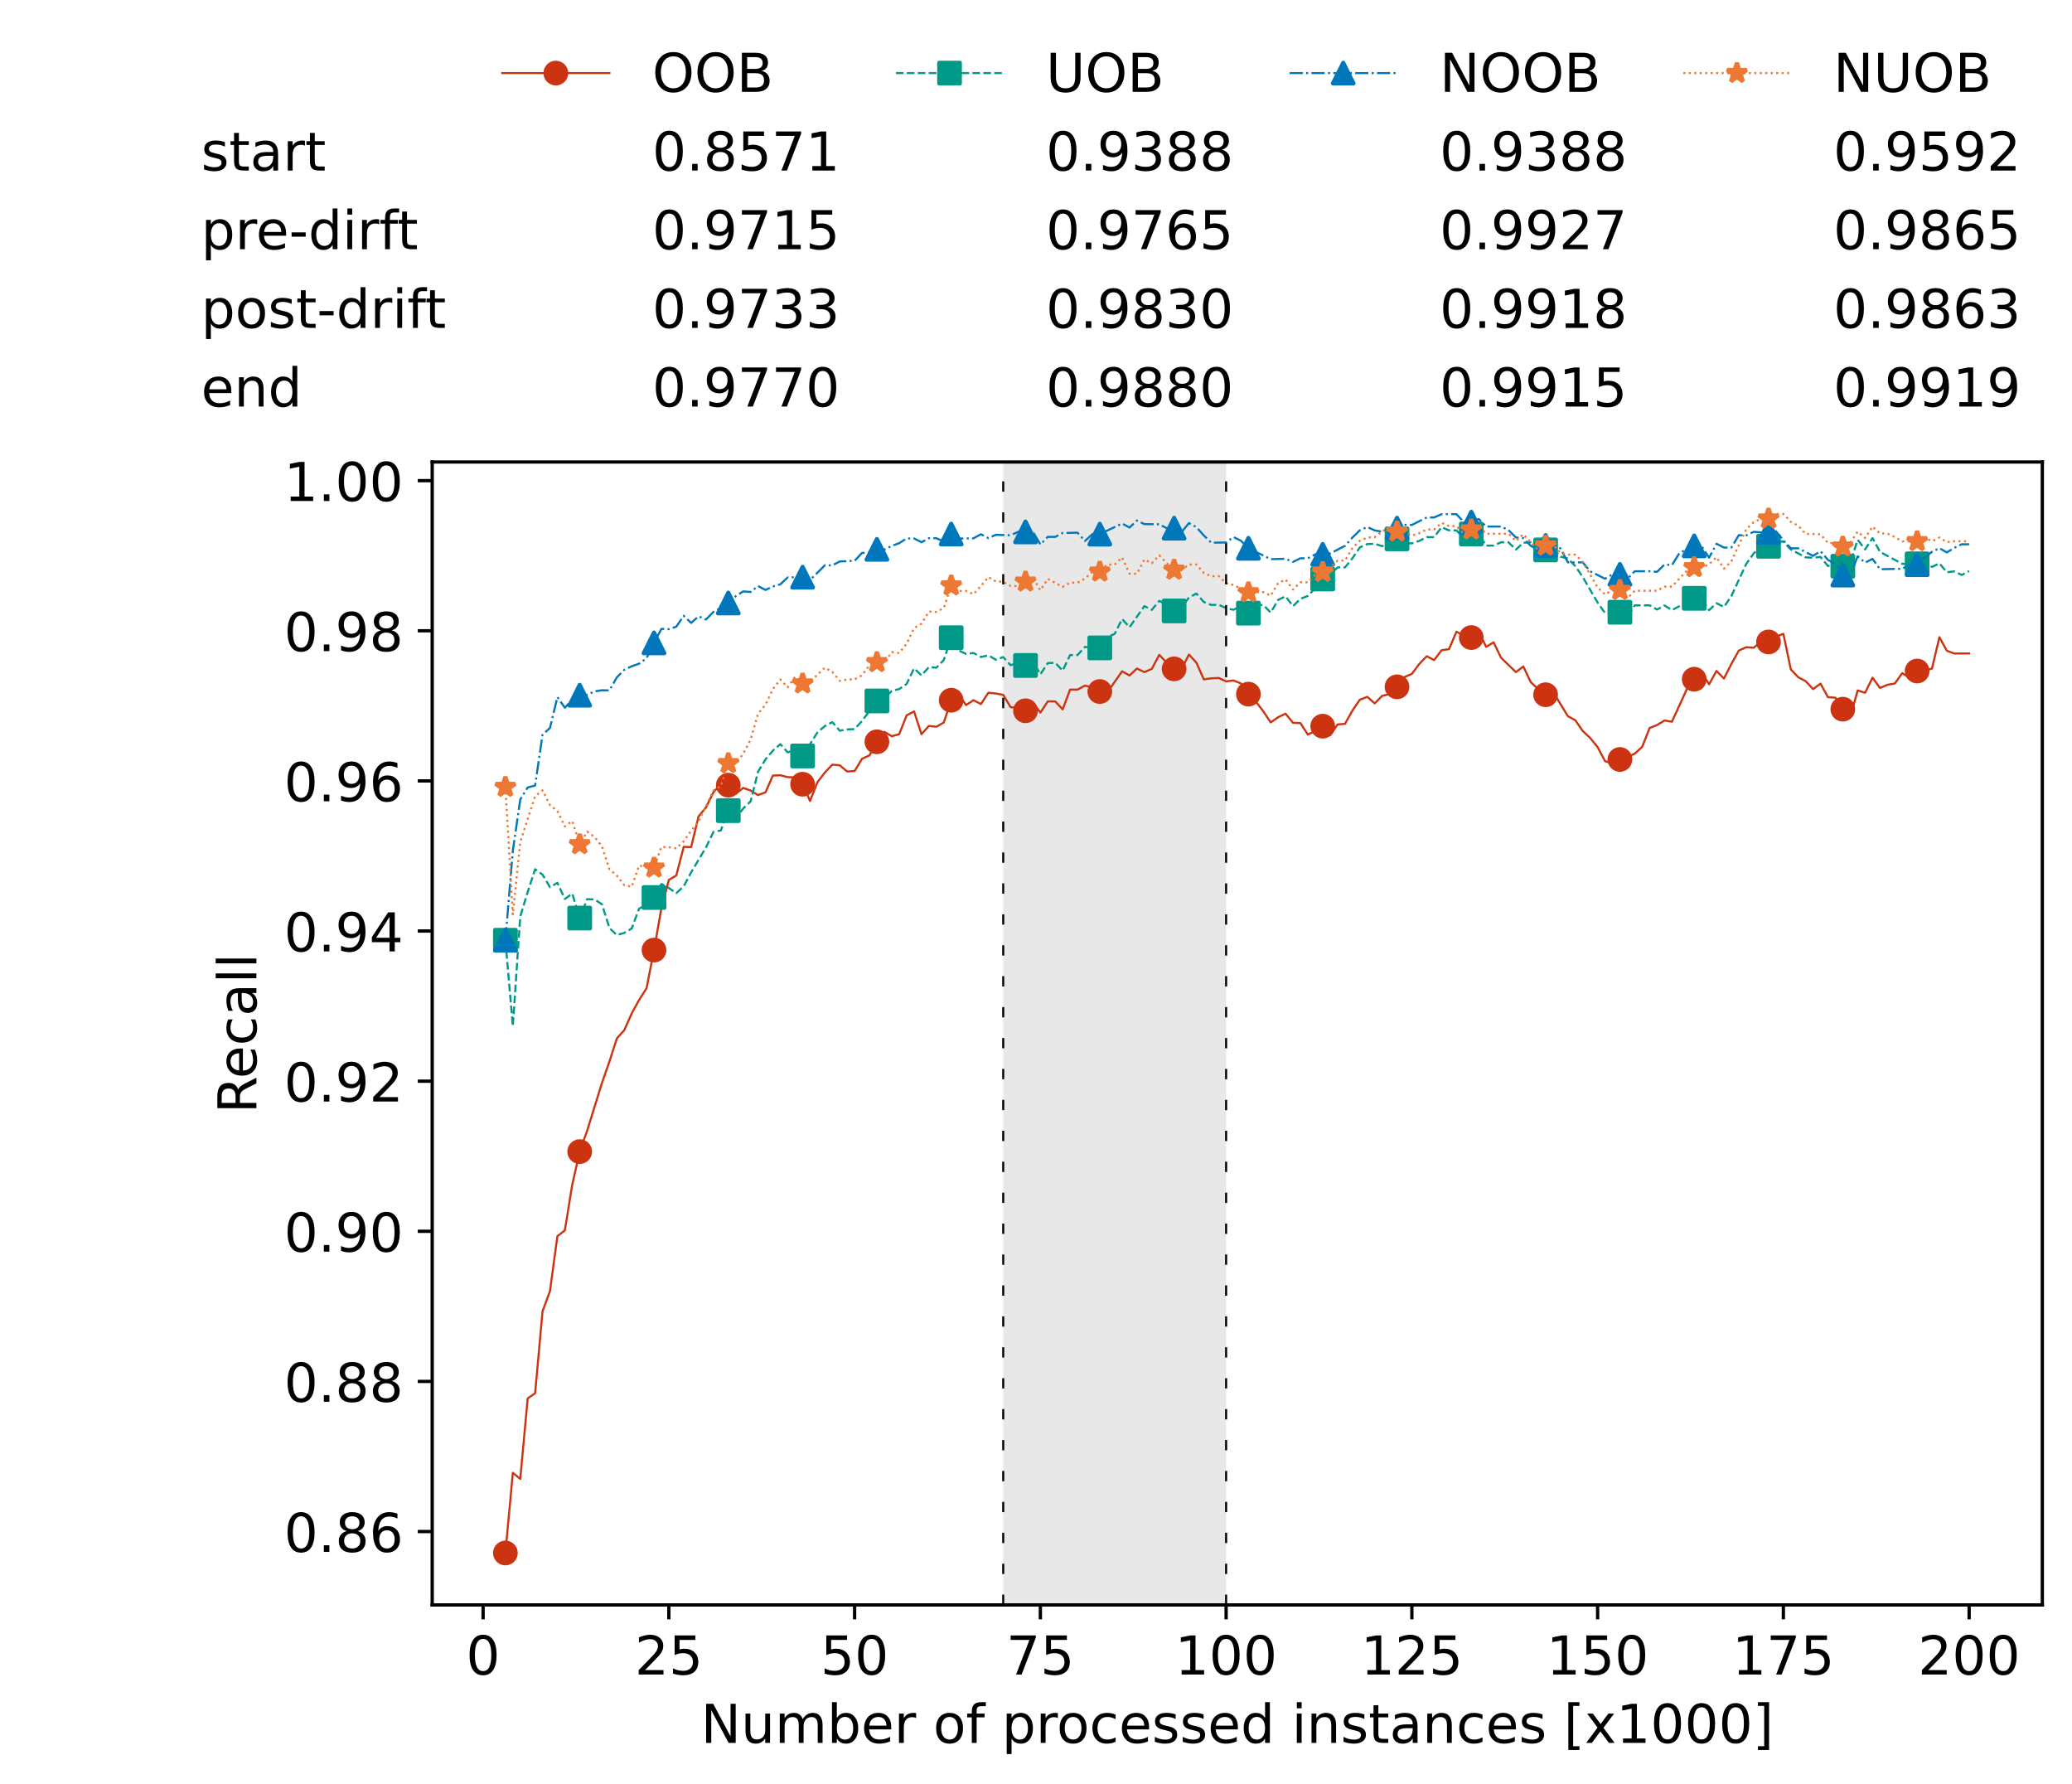 <?xml version="1.0" encoding="utf-8" standalone="no"?>
<!DOCTYPE svg PUBLIC "-//W3C//DTD SVG 1.1//EN"
  "http://www.w3.org/Graphics/SVG/1.1/DTD/svg11.dtd">
<!-- Created with matplotlib (https://matplotlib.org/) -->
<svg height="432.615pt" version="1.1" viewBox="0 0 502.65 432.615" width="502.65pt" xmlns="http://www.w3.org/2000/svg" xmlns:xlink="http://www.w3.org/1999/xlink">
 <defs>
  <style type="text/css">*{stroke-linecap:butt;stroke-linejoin:round;}</style>
 </defs>
 <g id="figure_1">
  <g id="patch_1">
   <path d="M 0 432.615 
L 502.65 432.615 
L 502.65 0 
L 0 0 
z
" style="fill:#ffffff;"/>
  </g>
  <g id="axes_1">
   <g id="patch_2">
    <path d="M 104.85 389.252 
L 495.45 389.252 
L 495.45 112.052 
L 104.85 112.052 
z
" style="fill:#ffffff;"/>
   </g>
   <g id="patch_3">
    <path clip-path="url(#p55b3afbf14)" d="M 297.446 389.252 
L 297.446 112.052 
L 243.372 112.052 
L 243.372 389.252 
z
" style="fill:#d3d3d3;opacity:0.5;"/>
   </g>
   <g id="matplotlib.axis_1">
    <g id="xtick_1">
     <g id="line2d_1">
      <defs>
       <path d="M 0 0 
L 0 3.5 
" id="m665951ebe0" style="stroke:#000000;stroke-width:0.8;"/>
      </defs>
      <g>
       <use style="stroke:#000000;stroke-width:0.8;" x="117.197" xlink:href="#m665951ebe0" y="389.252"/>
      </g>
     </g>
     <g id="text_1">
      <!-- 0 -->
      <g transform="translate(113.061 406.13)scale(0.13 -0.13)">
       <defs>
        <path d="M 31.781 66.406 
Q 24.172 66.406 20.328 58.906 
Q 16.5 51.422 16.5 36.375 
Q 16.5 21.391 20.328 13.891 
Q 24.172 6.391 31.781 6.391 
Q 39.453 6.391 43.281 13.891 
Q 47.125 21.391 47.125 36.375 
Q 47.125 51.422 43.281 58.906 
Q 39.453 66.406 31.781 66.406 
z
M 31.781 74.219 
Q 44.047 74.219 50.516 64.516 
Q 56.984 54.828 56.984 36.375 
Q 56.984 17.969 50.516 8.266 
Q 44.047 -1.422 31.781 -1.422 
Q 19.531 -1.422 13.062 8.266 
Q 6.594 17.969 6.594 36.375 
Q 6.594 54.828 13.062 64.516 
Q 19.531 74.219 31.781 74.219 
z
" id="DejaVuSans-48"/>
       </defs>
       <use xlink:href="#DejaVuSans-48"/>
      </g>
     </g>
    </g>
    <g id="xtick_2">
     <g id="line2d_2">
      <g>
       <use style="stroke:#000000;stroke-width:0.8;" x="162.259" xlink:href="#m665951ebe0" y="389.252"/>
      </g>
     </g>
     <g id="text_2">
      <!-- 25 -->
      <g transform="translate(153.988 406.13)scale(0.13 -0.13)">
       <defs>
        <path d="M 19.188 8.297 
L 53.609 8.297 
L 53.609 0 
L 7.328 0 
L 7.328 8.297 
Q 12.938 14.109 22.625 23.891 
Q 32.328 33.688 34.812 36.531 
Q 39.547 41.844 41.422 45.531 
Q 43.312 49.219 43.312 52.781 
Q 43.312 58.594 39.234 62.25 
Q 35.156 65.922 28.609 65.922 
Q 23.969 65.922 18.812 64.312 
Q 13.672 62.703 7.812 59.422 
L 7.812 69.391 
Q 13.766 71.781 18.938 73 
Q 24.125 74.219 28.422 74.219 
Q 39.75 74.219 46.484 68.547 
Q 53.219 62.891 53.219 53.422 
Q 53.219 48.922 51.531 44.891 
Q 49.859 40.875 45.406 35.406 
Q 44.188 33.984 37.641 27.219 
Q 31.109 20.453 19.188 8.297 
z
" id="DejaVuSans-50"/>
        <path d="M 10.797 72.906 
L 49.516 72.906 
L 49.516 64.594 
L 19.828 64.594 
L 19.828 46.734 
Q 21.969 47.469 24.109 47.828 
Q 26.266 48.188 28.422 48.188 
Q 40.625 48.188 47.75 41.5 
Q 54.891 34.812 54.891 23.391 
Q 54.891 11.625 47.562 5.094 
Q 40.234 -1.422 26.906 -1.422 
Q 22.312 -1.422 17.547 -0.641 
Q 12.797 0.141 7.719 1.703 
L 7.719 11.625 
Q 12.109 9.234 16.797 8.062 
Q 21.484 6.891 26.703 6.891 
Q 35.156 6.891 40.078 11.328 
Q 45.016 15.766 45.016 23.391 
Q 45.016 31 40.078 35.438 
Q 35.156 39.891 26.703 39.891 
Q 22.75 39.891 18.812 39.016 
Q 14.891 38.141 10.797 36.281 
z
" id="DejaVuSans-53"/>
       </defs>
       <use xlink:href="#DejaVuSans-50"/>
       <use x="63.623" xlink:href="#DejaVuSans-53"/>
      </g>
     </g>
    </g>
    <g id="xtick_3">
     <g id="line2d_3">
      <g>
       <use style="stroke:#000000;stroke-width:0.8;" x="207.322" xlink:href="#m665951ebe0" y="389.252"/>
      </g>
     </g>
     <g id="text_3">
      <!-- 50 -->
      <g transform="translate(199.05 406.13)scale(0.13 -0.13)">
       <use xlink:href="#DejaVuSans-53"/>
       <use x="63.623" xlink:href="#DejaVuSans-48"/>
      </g>
     </g>
    </g>
    <g id="xtick_4">
     <g id="line2d_4">
      <g>
       <use style="stroke:#000000;stroke-width:0.8;" x="252.384" xlink:href="#m665951ebe0" y="389.252"/>
      </g>
     </g>
     <g id="text_4">
      <!-- 75 -->
      <g transform="translate(244.113 406.13)scale(0.13 -0.13)">
       <defs>
        <path d="M 8.203 72.906 
L 55.078 72.906 
L 55.078 68.703 
L 28.609 0 
L 18.312 0 
L 43.219 64.594 
L 8.203 64.594 
z
" id="DejaVuSans-55"/>
       </defs>
       <use xlink:href="#DejaVuSans-55"/>
       <use x="63.623" xlink:href="#DejaVuSans-53"/>
      </g>
     </g>
    </g>
    <g id="xtick_5">
     <g id="line2d_5">
      <g>
       <use style="stroke:#000000;stroke-width:0.8;" x="297.446" xlink:href="#m665951ebe0" y="389.252"/>
      </g>
     </g>
     <g id="text_5">
      <!-- 100 -->
      <g transform="translate(285.039 406.13)scale(0.13 -0.13)">
       <defs>
        <path d="M 12.406 8.297 
L 28.516 8.297 
L 28.516 63.922 
L 10.984 60.406 
L 10.984 69.391 
L 28.422 72.906 
L 38.281 72.906 
L 38.281 8.297 
L 54.391 8.297 
L 54.391 0 
L 12.406 0 
z
" id="DejaVuSans-49"/>
       </defs>
       <use xlink:href="#DejaVuSans-49"/>
       <use x="63.623" xlink:href="#DejaVuSans-48"/>
       <use x="127.246" xlink:href="#DejaVuSans-48"/>
      </g>
     </g>
    </g>
    <g id="xtick_6">
     <g id="line2d_6">
      <g>
       <use style="stroke:#000000;stroke-width:0.8;" x="342.509" xlink:href="#m665951ebe0" y="389.252"/>
      </g>
     </g>
     <g id="text_6">
      <!-- 125 -->
      <g transform="translate(330.102 406.13)scale(0.13 -0.13)">
       <use xlink:href="#DejaVuSans-49"/>
       <use x="63.623" xlink:href="#DejaVuSans-50"/>
       <use x="127.246" xlink:href="#DejaVuSans-53"/>
      </g>
     </g>
    </g>
    <g id="xtick_7">
     <g id="line2d_7">
      <g>
       <use style="stroke:#000000;stroke-width:0.8;" x="387.571" xlink:href="#m665951ebe0" y="389.252"/>
      </g>
     </g>
     <g id="text_7">
      <!-- 150 -->
      <g transform="translate(375.164 406.13)scale(0.13 -0.13)">
       <use xlink:href="#DejaVuSans-49"/>
       <use x="63.623" xlink:href="#DejaVuSans-53"/>
       <use x="127.246" xlink:href="#DejaVuSans-48"/>
      </g>
     </g>
    </g>
    <g id="xtick_8">
     <g id="line2d_8">
      <g>
       <use style="stroke:#000000;stroke-width:0.8;" x="432.633" xlink:href="#m665951ebe0" y="389.252"/>
      </g>
     </g>
     <g id="text_8">
      <!-- 175 -->
      <g transform="translate(420.226 406.13)scale(0.13 -0.13)">
       <use xlink:href="#DejaVuSans-49"/>
       <use x="63.623" xlink:href="#DejaVuSans-55"/>
       <use x="127.246" xlink:href="#DejaVuSans-53"/>
      </g>
     </g>
    </g>
    <g id="xtick_9">
     <g id="line2d_9">
      <g>
       <use style="stroke:#000000;stroke-width:0.8;" x="477.695" xlink:href="#m665951ebe0" y="389.252"/>
      </g>
     </g>
     <g id="text_9">
      <!-- 200 -->
      <g transform="translate(465.289 406.13)scale(0.13 -0.13)">
       <use xlink:href="#DejaVuSans-50"/>
       <use x="63.623" xlink:href="#DejaVuSans-48"/>
       <use x="127.246" xlink:href="#DejaVuSans-48"/>
      </g>
     </g>
    </g>
    <g id="text_10">
     <!-- Number of processed instances [x1000] -->
     <g transform="translate(170.025 422.711)scale(0.13 -0.13)">
      <defs>
       <path d="M 9.812 72.906 
L 23.094 72.906 
L 55.422 11.922 
L 55.422 72.906 
L 64.984 72.906 
L 64.984 0 
L 51.703 0 
L 19.391 60.984 
L 19.391 0 
L 9.812 0 
z
" id="DejaVuSans-78"/>
       <path d="M 8.5 21.578 
L 8.5 54.688 
L 17.484 54.688 
L 17.484 21.922 
Q 17.484 14.156 20.5 10.266 
Q 23.531 6.391 29.594 6.391 
Q 36.859 6.391 41.078 11.031 
Q 45.312 15.672 45.312 23.688 
L 45.312 54.688 
L 54.297 54.688 
L 54.297 0 
L 45.312 0 
L 45.312 8.406 
Q 42.047 3.422 37.719 1 
Q 33.406 -1.422 27.688 -1.422 
Q 18.266 -1.422 13.375 4.438 
Q 8.5 10.297 8.5 21.578 
z
M 31.109 56 
z
" id="DejaVuSans-117"/>
       <path d="M 52 44.188 
Q 55.375 50.25 60.062 53.125 
Q 64.75 56 71.094 56 
Q 79.641 56 84.281 50.016 
Q 88.922 44.047 88.922 33.016 
L 88.922 0 
L 79.891 0 
L 79.891 32.719 
Q 79.891 40.578 77.094 44.375 
Q 74.312 48.188 68.609 48.188 
Q 61.625 48.188 57.562 43.547 
Q 53.516 38.922 53.516 30.906 
L 53.516 0 
L 44.484 0 
L 44.484 32.719 
Q 44.484 40.625 41.703 44.406 
Q 38.922 48.188 33.109 48.188 
Q 26.219 48.188 22.156 43.531 
Q 18.109 38.875 18.109 30.906 
L 18.109 0 
L 9.078 0 
L 9.078 54.688 
L 18.109 54.688 
L 18.109 46.188 
Q 21.188 51.219 25.484 53.609 
Q 29.781 56 35.688 56 
Q 41.656 56 45.828 52.969 
Q 50 49.953 52 44.188 
z
" id="DejaVuSans-109"/>
       <path d="M 48.688 27.297 
Q 48.688 37.203 44.609 42.844 
Q 40.531 48.484 33.406 48.484 
Q 26.266 48.484 22.188 42.844 
Q 18.109 37.203 18.109 27.297 
Q 18.109 17.391 22.188 11.75 
Q 26.266 6.109 33.406 6.109 
Q 40.531 6.109 44.609 11.75 
Q 48.688 17.391 48.688 27.297 
z
M 18.109 46.391 
Q 20.953 51.266 25.266 53.625 
Q 29.594 56 35.594 56 
Q 45.562 56 51.781 48.094 
Q 58.016 40.188 58.016 27.297 
Q 58.016 14.406 51.781 6.484 
Q 45.562 -1.422 35.594 -1.422 
Q 29.594 -1.422 25.266 0.953 
Q 20.953 3.328 18.109 8.203 
L 18.109 0 
L 9.078 0 
L 9.078 75.984 
L 18.109 75.984 
z
" id="DejaVuSans-98"/>
       <path d="M 56.203 29.594 
L 56.203 25.203 
L 14.891 25.203 
Q 15.484 15.922 20.484 11.062 
Q 25.484 6.203 34.422 6.203 
Q 39.594 6.203 44.453 7.469 
Q 49.312 8.734 54.109 11.281 
L 54.109 2.781 
Q 49.266 0.734 44.188 -0.344 
Q 39.109 -1.422 33.891 -1.422 
Q 20.797 -1.422 13.156 6.188 
Q 5.516 13.812 5.516 26.812 
Q 5.516 40.234 12.766 48.109 
Q 20.016 56 32.328 56 
Q 43.359 56 49.781 48.891 
Q 56.203 41.797 56.203 29.594 
z
M 47.219 32.234 
Q 47.125 39.594 43.094 43.984 
Q 39.062 48.391 32.422 48.391 
Q 24.906 48.391 20.391 44.141 
Q 15.875 39.891 15.188 32.172 
z
" id="DejaVuSans-101"/>
       <path d="M 41.109 46.297 
Q 39.594 47.172 37.812 47.578 
Q 36.031 48 33.891 48 
Q 26.266 48 22.188 43.047 
Q 18.109 38.094 18.109 28.812 
L 18.109 0 
L 9.078 0 
L 9.078 54.688 
L 18.109 54.688 
L 18.109 46.188 
Q 20.953 51.172 25.484 53.578 
Q 30.031 56 36.531 56 
Q 37.453 56 38.578 55.875 
Q 39.703 55.766 41.062 55.516 
z
" id="DejaVuSans-114"/>
       <path id="DejaVuSans-32"/>
       <path d="M 30.609 48.391 
Q 23.391 48.391 19.188 42.75 
Q 14.984 37.109 14.984 27.297 
Q 14.984 17.484 19.156 11.844 
Q 23.344 6.203 30.609 6.203 
Q 37.797 6.203 41.984 11.859 
Q 46.188 17.531 46.188 27.297 
Q 46.188 37.016 41.984 42.703 
Q 37.797 48.391 30.609 48.391 
z
M 30.609 56 
Q 42.328 56 49.016 48.375 
Q 55.719 40.766 55.719 27.297 
Q 55.719 13.875 49.016 6.219 
Q 42.328 -1.422 30.609 -1.422 
Q 18.844 -1.422 12.172 6.219 
Q 5.516 13.875 5.516 27.297 
Q 5.516 40.766 12.172 48.375 
Q 18.844 56 30.609 56 
z
" id="DejaVuSans-111"/>
       <path d="M 37.109 75.984 
L 37.109 68.5 
L 28.516 68.5 
Q 23.688 68.5 21.797 66.547 
Q 19.922 64.594 19.922 59.516 
L 19.922 54.688 
L 34.719 54.688 
L 34.719 47.703 
L 19.922 47.703 
L 19.922 0 
L 10.891 0 
L 10.891 47.703 
L 2.297 47.703 
L 2.297 54.688 
L 10.891 54.688 
L 10.891 58.5 
Q 10.891 67.625 15.141 71.797 
Q 19.391 75.984 28.609 75.984 
z
" id="DejaVuSans-102"/>
       <path d="M 18.109 8.203 
L 18.109 -20.797 
L 9.078 -20.797 
L 9.078 54.688 
L 18.109 54.688 
L 18.109 46.391 
Q 20.953 51.266 25.266 53.625 
Q 29.594 56 35.594 56 
Q 45.562 56 51.781 48.094 
Q 58.016 40.188 58.016 27.297 
Q 58.016 14.406 51.781 6.484 
Q 45.562 -1.422 35.594 -1.422 
Q 29.594 -1.422 25.266 0.953 
Q 20.953 3.328 18.109 8.203 
z
M 48.688 27.297 
Q 48.688 37.203 44.609 42.844 
Q 40.531 48.484 33.406 48.484 
Q 26.266 48.484 22.188 42.844 
Q 18.109 37.203 18.109 27.297 
Q 18.109 17.391 22.188 11.75 
Q 26.266 6.109 33.406 6.109 
Q 40.531 6.109 44.609 11.75 
Q 48.688 17.391 48.688 27.297 
z
" id="DejaVuSans-112"/>
       <path d="M 48.781 52.594 
L 48.781 44.188 
Q 44.969 46.297 41.141 47.344 
Q 37.312 48.391 33.406 48.391 
Q 24.656 48.391 19.812 42.844 
Q 14.984 37.312 14.984 27.297 
Q 14.984 17.281 19.812 11.734 
Q 24.656 6.203 33.406 6.203 
Q 37.312 6.203 41.141 7.25 
Q 44.969 8.297 48.781 10.406 
L 48.781 2.094 
Q 45.016 0.344 40.984 -0.531 
Q 36.969 -1.422 32.422 -1.422 
Q 20.062 -1.422 12.781 6.344 
Q 5.516 14.109 5.516 27.297 
Q 5.516 40.672 12.859 48.328 
Q 20.219 56 33.016 56 
Q 37.156 56 41.109 55.141 
Q 45.062 54.297 48.781 52.594 
z
" id="DejaVuSans-99"/>
       <path d="M 44.281 53.078 
L 44.281 44.578 
Q 40.484 46.531 36.375 47.5 
Q 32.281 48.484 27.875 48.484 
Q 21.188 48.484 17.844 46.438 
Q 14.5 44.391 14.5 40.281 
Q 14.5 37.156 16.891 35.375 
Q 19.281 33.594 26.516 31.984 
L 29.594 31.297 
Q 39.156 29.25 43.188 25.516 
Q 47.219 21.781 47.219 15.094 
Q 47.219 7.469 41.188 3.016 
Q 35.156 -1.422 24.609 -1.422 
Q 20.219 -1.422 15.453 -0.562 
Q 10.688 0.297 5.422 2 
L 5.422 11.281 
Q 10.406 8.688 15.234 7.391 
Q 20.062 6.109 24.812 6.109 
Q 31.156 6.109 34.562 8.281 
Q 37.984 10.453 37.984 14.406 
Q 37.984 18.062 35.516 20.016 
Q 33.062 21.969 24.703 23.781 
L 21.578 24.516 
Q 13.234 26.266 9.516 29.906 
Q 5.812 33.547 5.812 39.891 
Q 5.812 47.609 11.281 51.797 
Q 16.75 56 26.812 56 
Q 31.781 56 36.172 55.266 
Q 40.578 54.547 44.281 53.078 
z
" id="DejaVuSans-115"/>
       <path d="M 45.406 46.391 
L 45.406 75.984 
L 54.391 75.984 
L 54.391 0 
L 45.406 0 
L 45.406 8.203 
Q 42.578 3.328 38.25 0.953 
Q 33.938 -1.422 27.875 -1.422 
Q 17.969 -1.422 11.734 6.484 
Q 5.516 14.406 5.516 27.297 
Q 5.516 40.188 11.734 48.094 
Q 17.969 56 27.875 56 
Q 33.938 56 38.25 53.625 
Q 42.578 51.266 45.406 46.391 
z
M 14.797 27.297 
Q 14.797 17.391 18.875 11.75 
Q 22.953 6.109 30.078 6.109 
Q 37.203 6.109 41.297 11.75 
Q 45.406 17.391 45.406 27.297 
Q 45.406 37.203 41.297 42.844 
Q 37.203 48.484 30.078 48.484 
Q 22.953 48.484 18.875 42.844 
Q 14.797 37.203 14.797 27.297 
z
" id="DejaVuSans-100"/>
       <path d="M 9.422 54.688 
L 18.406 54.688 
L 18.406 0 
L 9.422 0 
z
M 9.422 75.984 
L 18.406 75.984 
L 18.406 64.594 
L 9.422 64.594 
z
" id="DejaVuSans-105"/>
       <path d="M 54.891 33.016 
L 54.891 0 
L 45.906 0 
L 45.906 32.719 
Q 45.906 40.484 42.875 44.328 
Q 39.844 48.188 33.797 48.188 
Q 26.516 48.188 22.312 43.547 
Q 18.109 38.922 18.109 30.906 
L 18.109 0 
L 9.078 0 
L 9.078 54.688 
L 18.109 54.688 
L 18.109 46.188 
Q 21.344 51.125 25.703 53.562 
Q 30.078 56 35.797 56 
Q 45.219 56 50.047 50.172 
Q 54.891 44.344 54.891 33.016 
z
" id="DejaVuSans-110"/>
       <path d="M 18.312 70.219 
L 18.312 54.688 
L 36.812 54.688 
L 36.812 47.703 
L 18.312 47.703 
L 18.312 18.016 
Q 18.312 11.328 20.141 9.422 
Q 21.969 7.516 27.594 7.516 
L 36.812 7.516 
L 36.812 0 
L 27.594 0 
Q 17.188 0 13.234 3.875 
Q 9.281 7.766 9.281 18.016 
L 9.281 47.703 
L 2.688 47.703 
L 2.688 54.688 
L 9.281 54.688 
L 9.281 70.219 
z
" id="DejaVuSans-116"/>
       <path d="M 34.281 27.484 
Q 23.391 27.484 19.188 25 
Q 14.984 22.516 14.984 16.5 
Q 14.984 11.719 18.141 8.906 
Q 21.297 6.109 26.703 6.109 
Q 34.188 6.109 38.703 11.406 
Q 43.219 16.703 43.219 25.484 
L 43.219 27.484 
z
M 52.203 31.203 
L 52.203 0 
L 43.219 0 
L 43.219 8.297 
Q 40.141 3.328 35.547 0.953 
Q 30.953 -1.422 24.312 -1.422 
Q 15.922 -1.422 10.953 3.297 
Q 6 8.016 6 15.922 
Q 6 25.141 12.172 29.828 
Q 18.359 34.516 30.609 34.516 
L 43.219 34.516 
L 43.219 35.406 
Q 43.219 41.609 39.141 45 
Q 35.062 48.391 27.688 48.391 
Q 23 48.391 18.547 47.266 
Q 14.109 46.141 10.016 43.891 
L 10.016 52.203 
Q 14.938 54.109 19.578 55.047 
Q 24.219 56 28.609 56 
Q 40.484 56 46.344 49.844 
Q 52.203 43.703 52.203 31.203 
z
" id="DejaVuSans-97"/>
       <path d="M 8.594 75.984 
L 29.297 75.984 
L 29.297 69 
L 17.578 69 
L 17.578 -6.203 
L 29.297 -6.203 
L 29.297 -13.188 
L 8.594 -13.188 
z
" id="DejaVuSans-91"/>
       <path d="M 54.891 54.688 
L 35.109 28.078 
L 55.906 0 
L 45.312 0 
L 29.391 21.484 
L 13.484 0 
L 2.875 0 
L 24.125 28.609 
L 4.688 54.688 
L 15.281 54.688 
L 29.781 35.203 
L 44.281 54.688 
z
" id="DejaVuSans-120"/>
       <path d="M 30.422 75.984 
L 30.422 -13.188 
L 9.719 -13.188 
L 9.719 -6.203 
L 21.391 -6.203 
L 21.391 69 
L 9.719 69 
L 9.719 75.984 
z
" id="DejaVuSans-93"/>
      </defs>
      <use xlink:href="#DejaVuSans-78"/>
      <use x="74.805" xlink:href="#DejaVuSans-117"/>
      <use x="138.184" xlink:href="#DejaVuSans-109"/>
      <use x="235.596" xlink:href="#DejaVuSans-98"/>
      <use x="299.072" xlink:href="#DejaVuSans-101"/>
      <use x="360.596" xlink:href="#DejaVuSans-114"/>
      <use x="401.709" xlink:href="#DejaVuSans-32"/>
      <use x="433.496" xlink:href="#DejaVuSans-111"/>
      <use x="494.678" xlink:href="#DejaVuSans-102"/>
      <use x="529.883" xlink:href="#DejaVuSans-32"/>
      <use x="561.67" xlink:href="#DejaVuSans-112"/>
      <use x="625.146" xlink:href="#DejaVuSans-114"/>
      <use x="664.01" xlink:href="#DejaVuSans-111"/>
      <use x="725.191" xlink:href="#DejaVuSans-99"/>
      <use x="780.172" xlink:href="#DejaVuSans-101"/>
      <use x="841.695" xlink:href="#DejaVuSans-115"/>
      <use x="893.795" xlink:href="#DejaVuSans-115"/>
      <use x="945.895" xlink:href="#DejaVuSans-101"/>
      <use x="1007.418" xlink:href="#DejaVuSans-100"/>
      <use x="1070.895" xlink:href="#DejaVuSans-32"/>
      <use x="1102.682" xlink:href="#DejaVuSans-105"/>
      <use x="1130.465" xlink:href="#DejaVuSans-110"/>
      <use x="1193.844" xlink:href="#DejaVuSans-115"/>
      <use x="1245.943" xlink:href="#DejaVuSans-116"/>
      <use x="1285.152" xlink:href="#DejaVuSans-97"/>
      <use x="1346.432" xlink:href="#DejaVuSans-110"/>
      <use x="1409.811" xlink:href="#DejaVuSans-99"/>
      <use x="1464.791" xlink:href="#DejaVuSans-101"/>
      <use x="1526.314" xlink:href="#DejaVuSans-115"/>
      <use x="1578.414" xlink:href="#DejaVuSans-32"/>
      <use x="1610.201" xlink:href="#DejaVuSans-91"/>
      <use x="1649.215" xlink:href="#DejaVuSans-120"/>
      <use x="1708.395" xlink:href="#DejaVuSans-49"/>
      <use x="1772.018" xlink:href="#DejaVuSans-48"/>
      <use x="1835.641" xlink:href="#DejaVuSans-48"/>
      <use x="1899.264" xlink:href="#DejaVuSans-48"/>
      <use x="1962.887" xlink:href="#DejaVuSans-93"/>
     </g>
    </g>
   </g>
   <g id="matplotlib.axis_2">
    <g id="ytick_1">
     <g id="line2d_10">
      <defs>
       <path d="M 0 0 
L -3.5 0 
" id="m01aa532061" style="stroke:#000000;stroke-width:0.8;"/>
      </defs>
      <g>
       <use style="stroke:#000000;stroke-width:0.8;" x="104.85" xlink:href="#m01aa532061" y="371.45"/>
      </g>
     </g>
     <g id="text_11">
      <!-- 0.86 -->
      <g transform="translate(68.905 376.389)scale(0.13 -0.13)">
       <defs>
        <path d="M 10.688 12.406 
L 21 12.406 
L 21 0 
L 10.688 0 
z
" id="DejaVuSans-46"/>
        <path d="M 31.781 34.625 
Q 24.75 34.625 20.719 30.859 
Q 16.703 27.094 16.703 20.516 
Q 16.703 13.922 20.719 10.156 
Q 24.75 6.391 31.781 6.391 
Q 38.812 6.391 42.859 10.172 
Q 46.922 13.969 46.922 20.516 
Q 46.922 27.094 42.891 30.859 
Q 38.875 34.625 31.781 34.625 
z
M 21.922 38.812 
Q 15.578 40.375 12.031 44.719 
Q 8.5 49.078 8.5 55.328 
Q 8.5 64.062 14.719 69.141 
Q 20.953 74.219 31.781 74.219 
Q 42.672 74.219 48.875 69.141 
Q 55.078 64.062 55.078 55.328 
Q 55.078 49.078 51.531 44.719 
Q 48 40.375 41.703 38.812 
Q 48.828 37.156 52.797 32.312 
Q 56.781 27.484 56.781 20.516 
Q 56.781 9.906 50.312 4.234 
Q 43.844 -1.422 31.781 -1.422 
Q 19.734 -1.422 13.25 4.234 
Q 6.781 9.906 6.781 20.516 
Q 6.781 27.484 10.781 32.312 
Q 14.797 37.156 21.922 38.812 
z
M 18.312 54.391 
Q 18.312 48.734 21.844 45.562 
Q 25.391 42.391 31.781 42.391 
Q 38.141 42.391 41.719 45.562 
Q 45.312 48.734 45.312 54.391 
Q 45.312 60.062 41.719 63.234 
Q 38.141 66.406 31.781 66.406 
Q 25.391 66.406 21.844 63.234 
Q 18.312 60.062 18.312 54.391 
z
" id="DejaVuSans-56"/>
        <path d="M 33.016 40.375 
Q 26.375 40.375 22.484 35.828 
Q 18.609 31.297 18.609 23.391 
Q 18.609 15.531 22.484 10.953 
Q 26.375 6.391 33.016 6.391 
Q 39.656 6.391 43.531 10.953 
Q 47.406 15.531 47.406 23.391 
Q 47.406 31.297 43.531 35.828 
Q 39.656 40.375 33.016 40.375 
z
M 52.594 71.297 
L 52.594 62.312 
Q 48.875 64.062 45.094 64.984 
Q 41.312 65.922 37.594 65.922 
Q 27.828 65.922 22.672 59.328 
Q 17.531 52.734 16.797 39.406 
Q 19.672 43.656 24.016 45.922 
Q 28.375 48.188 33.594 48.188 
Q 44.578 48.188 50.953 41.516 
Q 57.328 34.859 57.328 23.391 
Q 57.328 12.156 50.688 5.359 
Q 44.047 -1.422 33.016 -1.422 
Q 20.359 -1.422 13.672 8.266 
Q 6.984 17.969 6.984 36.375 
Q 6.984 53.656 15.188 63.938 
Q 23.391 74.219 37.203 74.219 
Q 40.922 74.219 44.703 73.484 
Q 48.484 72.75 52.594 71.297 
z
" id="DejaVuSans-54"/>
       </defs>
       <use xlink:href="#DejaVuSans-48"/>
       <use x="63.623" xlink:href="#DejaVuSans-46"/>
       <use x="95.41" xlink:href="#DejaVuSans-56"/>
       <use x="159.033" xlink:href="#DejaVuSans-54"/>
      </g>
     </g>
    </g>
    <g id="ytick_2">
     <g id="line2d_11">
      <g>
       <use style="stroke:#000000;stroke-width:0.8;" x="104.85" xlink:href="#m01aa532061" y="335.039"/>
      </g>
     </g>
     <g id="text_12">
      <!-- 0.88 -->
      <g transform="translate(68.905 339.978)scale(0.13 -0.13)">
       <use xlink:href="#DejaVuSans-48"/>
       <use x="63.623" xlink:href="#DejaVuSans-46"/>
       <use x="95.41" xlink:href="#DejaVuSans-56"/>
       <use x="159.033" xlink:href="#DejaVuSans-56"/>
      </g>
     </g>
    </g>
    <g id="ytick_3">
     <g id="line2d_12">
      <g>
       <use style="stroke:#000000;stroke-width:0.8;" x="104.85" xlink:href="#m01aa532061" y="298.628"/>
      </g>
     </g>
     <g id="text_13">
      <!-- 0.90 -->
      <g transform="translate(68.905 303.567)scale(0.13 -0.13)">
       <defs>
        <path d="M 10.984 1.516 
L 10.984 10.5 
Q 14.703 8.734 18.5 7.812 
Q 22.312 6.891 25.984 6.891 
Q 35.75 6.891 40.891 13.453 
Q 46.047 20.016 46.781 33.406 
Q 43.953 29.203 39.594 26.953 
Q 35.25 24.703 29.984 24.703 
Q 19.047 24.703 12.672 31.312 
Q 6.297 37.938 6.297 49.422 
Q 6.297 60.641 12.938 67.422 
Q 19.578 74.219 30.609 74.219 
Q 43.266 74.219 49.922 64.516 
Q 56.594 54.828 56.594 36.375 
Q 56.594 19.141 48.406 8.859 
Q 40.234 -1.422 26.422 -1.422 
Q 22.703 -1.422 18.891 -0.688 
Q 15.094 0.047 10.984 1.516 
z
M 30.609 32.422 
Q 37.25 32.422 41.125 36.953 
Q 45.016 41.5 45.016 49.422 
Q 45.016 57.281 41.125 61.844 
Q 37.25 66.406 30.609 66.406 
Q 23.969 66.406 20.094 61.844 
Q 16.219 57.281 16.219 49.422 
Q 16.219 41.5 20.094 36.953 
Q 23.969 32.422 30.609 32.422 
z
" id="DejaVuSans-57"/>
       </defs>
       <use xlink:href="#DejaVuSans-48"/>
       <use x="63.623" xlink:href="#DejaVuSans-46"/>
       <use x="95.41" xlink:href="#DejaVuSans-57"/>
       <use x="159.033" xlink:href="#DejaVuSans-48"/>
      </g>
     </g>
    </g>
    <g id="ytick_4">
     <g id="line2d_13">
      <g>
       <use style="stroke:#000000;stroke-width:0.8;" x="104.85" xlink:href="#m01aa532061" y="262.218"/>
      </g>
     </g>
     <g id="text_14">
      <!-- 0.92 -->
      <g transform="translate(68.905 267.157)scale(0.13 -0.13)">
       <use xlink:href="#DejaVuSans-48"/>
       <use x="63.623" xlink:href="#DejaVuSans-46"/>
       <use x="95.41" xlink:href="#DejaVuSans-57"/>
       <use x="159.033" xlink:href="#DejaVuSans-50"/>
      </g>
     </g>
    </g>
    <g id="ytick_5">
     <g id="line2d_14">
      <g>
       <use style="stroke:#000000;stroke-width:0.8;" x="104.85" xlink:href="#m01aa532061" y="225.807"/>
      </g>
     </g>
     <g id="text_15">
      <!-- 0.94 -->
      <g transform="translate(68.905 230.746)scale(0.13 -0.13)">
       <defs>
        <path d="M 37.797 64.312 
L 12.891 25.391 
L 37.797 25.391 
z
M 35.203 72.906 
L 47.609 72.906 
L 47.609 25.391 
L 58.016 25.391 
L 58.016 17.188 
L 47.609 17.188 
L 47.609 0 
L 37.797 0 
L 37.797 17.188 
L 4.891 17.188 
L 4.891 26.703 
z
" id="DejaVuSans-52"/>
       </defs>
       <use xlink:href="#DejaVuSans-48"/>
       <use x="63.623" xlink:href="#DejaVuSans-46"/>
       <use x="95.41" xlink:href="#DejaVuSans-57"/>
       <use x="159.033" xlink:href="#DejaVuSans-52"/>
      </g>
     </g>
    </g>
    <g id="ytick_6">
     <g id="line2d_15">
      <g>
       <use style="stroke:#000000;stroke-width:0.8;" x="104.85" xlink:href="#m01aa532061" y="189.396"/>
      </g>
     </g>
     <g id="text_16">
      <!-- 0.96 -->
      <g transform="translate(68.905 194.335)scale(0.13 -0.13)">
       <use xlink:href="#DejaVuSans-48"/>
       <use x="63.623" xlink:href="#DejaVuSans-46"/>
       <use x="95.41" xlink:href="#DejaVuSans-57"/>
       <use x="159.033" xlink:href="#DejaVuSans-54"/>
      </g>
     </g>
    </g>
    <g id="ytick_7">
     <g id="line2d_16">
      <g>
       <use style="stroke:#000000;stroke-width:0.8;" x="104.85" xlink:href="#m01aa532061" y="152.985"/>
      </g>
     </g>
     <g id="text_17">
      <!-- 0.98 -->
      <g transform="translate(68.905 157.924)scale(0.13 -0.13)">
       <use xlink:href="#DejaVuSans-48"/>
       <use x="63.623" xlink:href="#DejaVuSans-46"/>
       <use x="95.41" xlink:href="#DejaVuSans-57"/>
       <use x="159.033" xlink:href="#DejaVuSans-56"/>
      </g>
     </g>
    </g>
    <g id="ytick_8">
     <g id="line2d_17">
      <g>
       <use style="stroke:#000000;stroke-width:0.8;" x="104.85" xlink:href="#m01aa532061" y="116.574"/>
      </g>
     </g>
     <g id="text_18">
      <!-- 1.00 -->
      <g transform="translate(68.905 121.513)scale(0.13 -0.13)">
       <use xlink:href="#DejaVuSans-49"/>
       <use x="63.623" xlink:href="#DejaVuSans-46"/>
       <use x="95.41" xlink:href="#DejaVuSans-48"/>
       <use x="159.033" xlink:href="#DejaVuSans-48"/>
      </g>
     </g>
    </g>
    <g id="text_19">
     <!-- Recall -->
     <g transform="translate(62.201 270.044)rotate(-90)scale(0.13 -0.13)">
      <defs>
       <path d="M 44.391 34.188 
Q 47.562 33.109 50.562 29.594 
Q 53.562 26.078 56.594 19.922 
L 66.609 0 
L 56 0 
L 46.688 18.703 
Q 43.062 26.031 39.672 28.422 
Q 36.281 30.812 30.422 30.812 
L 19.672 30.812 
L 19.672 0 
L 9.812 0 
L 9.812 72.906 
L 32.078 72.906 
Q 44.578 72.906 50.734 67.672 
Q 56.891 62.453 56.891 51.906 
Q 56.891 45.016 53.688 40.469 
Q 50.484 35.938 44.391 34.188 
z
M 19.672 64.797 
L 19.672 38.922 
L 32.078 38.922 
Q 39.203 38.922 42.844 42.219 
Q 46.484 45.516 46.484 51.906 
Q 46.484 58.297 42.844 61.547 
Q 39.203 64.797 32.078 64.797 
z
" id="DejaVuSans-82"/>
       <path d="M 9.422 75.984 
L 18.406 75.984 
L 18.406 0 
L 9.422 0 
z
" id="DejaVuSans-108"/>
      </defs>
      <use xlink:href="#DejaVuSans-82"/>
      <use x="64.982" xlink:href="#DejaVuSans-101"/>
      <use x="126.506" xlink:href="#DejaVuSans-99"/>
      <use x="181.486" xlink:href="#DejaVuSans-97"/>
      <use x="242.766" xlink:href="#DejaVuSans-108"/>
      <use x="270.549" xlink:href="#DejaVuSans-108"/>
     </g>
    </g>
   </g>
   <g id="line2d_18"/>
   <g id="line2d_19"/>
   <g id="line2d_20"/>
   <g id="line2d_21"/>
   <g id="line2d_22"/>
   <g id="line2d_23">
    <path clip-path="url(#p55b3afbf14)" d="M 122.605 376.652 
L 124.407 357.207 
L 126.21 358.687 
L 128.012 339.162 
L 129.815 337.905 
L 131.617 318.031 
L 133.419 313.112 
L 135.222 299.81 
L 137.024 298.415 
L 138.827 287.301 
L 140.629 279.303 
L 142.432 274.249 
L 146.037 262.635 
L 147.839 257.478 
L 149.642 251.861 
L 151.444 249.853 
L 153.247 245.792 
L 155.049 242.507 
L 156.852 239.678 
L 158.654 230.428 
L 160.457 220.244 
L 162.259 213.398 
L 164.062 212.337 
L 165.864 205.395 
L 167.667 205.443 
L 169.469 198.002 
L 171.272 195.83 
L 173.074 192.138 
L 174.877 190.229 
L 176.679 190.426 
L 178.482 192.531 
L 180.284 191.092 
L 182.087 191.721 
L 183.889 192.837 
L 185.692 192.181 
L 187.494 188.103 
L 189.297 188.03 
L 191.099 188.482 
L 192.902 188.55 
L 194.704 190.204 
L 196.507 194.268 
L 198.309 189.695 
L 200.112 187.347 
L 201.914 185.452 
L 203.717 185.61 
L 205.519 187.116 
L 207.322 187.002 
L 209.124 184.018 
L 210.927 183.213 
L 212.729 179.912 
L 214.532 177.493 
L 216.334 178.557 
L 218.137 178.06 
L 219.939 173.508 
L 221.742 172.55 
L 223.544 178.073 
L 225.347 176.057 
L 227.149 176.265 
L 228.952 175.235 
L 230.754 169.828 
L 232.557 168.493 
L 234.359 170.999 
L 236.162 169.813 
L 237.964 170.77 
L 239.767 168.012 
L 241.569 168.197 
L 243.372 168.529 
L 245.174 171.513 
L 246.976 171.672 
L 248.779 172.388 
L 250.581 170.412 
L 252.384 172.833 
L 254.186 170.114 
L 255.989 170.114 
L 257.791 172.05 
L 259.594 167.249 
L 261.396 167.259 
L 263.199 166.292 
L 265.001 166.661 
L 266.804 167.719 
L 268.606 167.947 
L 272.211 162.808 
L 274.014 163.83 
L 275.816 162.145 
L 277.619 163.011 
L 279.421 162.227 
L 281.224 158.83 
L 283.026 160.696 
L 284.829 162.225 
L 286.631 162.255 
L 288.434 158.744 
L 290.236 160.722 
L 292.039 164.768 
L 293.841 164.519 
L 295.644 164.429 
L 297.446 165.25 
L 299.249 165.039 
L 301.051 165.769 
L 302.854 168.352 
L 304.656 170.149 
L 306.459 172.513 
L 308.261 175.206 
L 310.064 173.952 
L 311.866 173.085 
L 313.669 175.306 
L 315.471 175.378 
L 317.274 178.167 
L 319.076 177.259 
L 320.879 176.121 
L 322.681 178.333 
L 324.484 175.707 
L 326.286 175.557 
L 328.089 172.325 
L 329.891 169.699 
L 331.694 169.007 
L 333.496 170.597 
L 335.299 168.775 
L 337.101 168.345 
L 338.904 166.581 
L 340.706 164.201 
L 342.509 163.439 
L 344.311 161.012 
L 346.114 159.159 
L 347.916 160.088 
L 349.719 157.709 
L 351.521 157.439 
L 353.324 153.205 
L 355.126 154.174 
L 356.928 154.633 
L 358.731 153.217 
L 360.533 156.894 
L 362.336 155.778 
L 364.138 159.517 
L 367.743 163.008 
L 369.546 161.647 
L 371.348 165.437 
L 373.151 167.156 
L 374.953 168.501 
L 376.756 167.803 
L 380.361 173.697 
L 382.163 174.686 
L 383.966 177.292 
L 385.768 178.983 
L 387.571 181.207 
L 389.373 184.609 
L 391.176 185.172 
L 392.978 184.197 
L 394.781 183.557 
L 396.583 182.784 
L 398.386 181.114 
L 400.188 176.562 
L 401.991 175.84 
L 403.793 174.746 
L 405.596 175.042 
L 409.201 167.173 
L 411.003 164.735 
L 412.806 163.121 
L 414.608 165.959 
L 416.411 162.724 
L 418.213 164.563 
L 420.016 161.028 
L 421.818 157.794 
L 423.621 156.969 
L 425.423 157.101 
L 427.226 155.634 
L 429.028 155.695 
L 430.831 154.411 
L 432.633 153.726 
L 434.436 162.35 
L 436.238 164.246 
L 438.041 165.214 
L 439.843 167.132 
L 441.646 165.804 
L 443.448 169.09 
L 445.251 169.212 
L 447.053 171.997 
L 448.856 173.874 
L 450.658 167.449 
L 452.461 168.026 
L 454.263 164.349 
L 456.066 166.854 
L 457.868 166.087 
L 459.671 165.77 
L 461.473 163.257 
L 463.276 164.432 
L 465.078 162.747 
L 466.881 162.73 
L 468.683 162.136 
L 470.485 154.547 
L 472.288 157.822 
L 474.09 158.495 
L 477.695 158.485 
L 477.695 158.485 
" style="fill:none;stroke:#cc3311;stroke-linecap:square;stroke-width:0.5;"/>
    <defs>
     <path d="M 0 2.5 
C 0.663 2.5 1.299 2.237 1.768 1.768 
C 2.237 1.299 2.5 0.663 2.5 0 
C 2.5 -0.663 2.237 -1.299 1.768 -1.768 
C 1.299 -2.237 0.663 -2.5 0 -2.5 
C -0.663 -2.5 -1.299 -2.237 -1.768 -1.768 
C -2.237 -1.299 -2.5 -0.663 -2.5 0 
C -2.5 0.663 -2.237 1.299 -1.768 1.768 
C -1.299 2.237 -0.663 2.5 0 2.5 
z
" id="m715c543908" style="stroke:#cc3311;"/>
    </defs>
    <g clip-path="url(#p55b3afbf14)">
     <use style="fill:#cc3311;stroke:#cc3311;" x="122.605" xlink:href="#m715c543908" y="376.652"/>
     <use style="fill:#cc3311;stroke:#cc3311;" x="140.629" xlink:href="#m715c543908" y="279.303"/>
     <use style="fill:#cc3311;stroke:#cc3311;" x="158.654" xlink:href="#m715c543908" y="230.428"/>
     <use style="fill:#cc3311;stroke:#cc3311;" x="176.679" xlink:href="#m715c543908" y="190.426"/>
     <use style="fill:#cc3311;stroke:#cc3311;" x="194.704" xlink:href="#m715c543908" y="190.204"/>
     <use style="fill:#cc3311;stroke:#cc3311;" x="212.729" xlink:href="#m715c543908" y="179.912"/>
     <use style="fill:#cc3311;stroke:#cc3311;" x="230.754" xlink:href="#m715c543908" y="169.828"/>
     <use style="fill:#cc3311;stroke:#cc3311;" x="248.779" xlink:href="#m715c543908" y="172.388"/>
     <use style="fill:#cc3311;stroke:#cc3311;" x="266.804" xlink:href="#m715c543908" y="167.719"/>
     <use style="fill:#cc3311;stroke:#cc3311;" x="284.829" xlink:href="#m715c543908" y="162.225"/>
     <use style="fill:#cc3311;stroke:#cc3311;" x="302.854" xlink:href="#m715c543908" y="168.352"/>
     <use style="fill:#cc3311;stroke:#cc3311;" x="320.879" xlink:href="#m715c543908" y="176.121"/>
     <use style="fill:#cc3311;stroke:#cc3311;" x="338.904" xlink:href="#m715c543908" y="166.581"/>
     <use style="fill:#cc3311;stroke:#cc3311;" x="356.928" xlink:href="#m715c543908" y="154.633"/>
     <use style="fill:#cc3311;stroke:#cc3311;" x="374.953" xlink:href="#m715c543908" y="168.501"/>
     <use style="fill:#cc3311;stroke:#cc3311;" x="392.978" xlink:href="#m715c543908" y="184.197"/>
     <use style="fill:#cc3311;stroke:#cc3311;" x="411.003" xlink:href="#m715c543908" y="164.735"/>
     <use style="fill:#cc3311;stroke:#cc3311;" x="429.028" xlink:href="#m715c543908" y="155.695"/>
     <use style="fill:#cc3311;stroke:#cc3311;" x="447.053" xlink:href="#m715c543908" y="171.997"/>
     <use style="fill:#cc3311;stroke:#cc3311;" x="465.078" xlink:href="#m715c543908" y="162.747"/>
    </g>
   </g>
   <g id="line2d_24"/>
   <g id="line2d_25"/>
   <g id="line2d_26"/>
   <g id="line2d_27"/>
   <g id="line2d_28">
    <path clip-path="url(#p55b3afbf14)" d="M 122.605 228.036 
L 124.407 248.87 
L 126.21 222.276 
L 128.012 216.352 
L 129.815 210.817 
L 131.617 212.124 
L 133.419 215.176 
L 135.222 214.117 
L 137.024 218.029 
L 138.827 216.721 
L 140.629 222.662 
L 142.432 218.075 
L 144.234 218.135 
L 146.037 219.325 
L 147.839 225.07 
L 149.642 226.796 
L 151.444 226.262 
L 153.247 225.183 
L 155.049 220.346 
L 156.852 219.492 
L 158.654 217.673 
L 160.457 214.392 
L 162.259 215.372 
L 164.062 216.626 
L 165.864 214.958 
L 167.667 211.571 
L 171.272 205.505 
L 173.074 201.773 
L 174.877 201.418 
L 176.679 196.611 
L 178.482 198.565 
L 180.284 196.102 
L 182.087 194.367 
L 183.889 187.196 
L 185.692 184.183 
L 187.494 182.063 
L 189.297 180.485 
L 191.099 182.495 
L 192.902 181.695 
L 194.704 183.349 
L 198.309 177.614 
L 200.112 176.092 
L 201.914 175.145 
L 203.717 177.22 
L 205.519 176.906 
L 207.322 176.83 
L 209.124 174.854 
L 212.729 169.997 
L 214.532 169.323 
L 216.334 167.601 
L 218.137 167.103 
L 219.939 165.886 
L 221.742 162.093 
L 223.544 163.801 
L 225.347 161.784 
L 227.149 161.94 
L 228.952 160.076 
L 230.754 154.668 
L 232.557 157.763 
L 234.359 158.598 
L 236.162 158.371 
L 237.964 159.339 
L 239.767 158.949 
L 241.569 160 
L 243.372 159.37 
L 245.174 161.347 
L 246.976 160.685 
L 248.779 161.402 
L 250.581 160.384 
L 252.384 163.546 
L 254.186 160.827 
L 255.989 160.747 
L 257.791 162.663 
L 259.594 158.87 
L 261.396 158.879 
L 263.199 156.89 
L 265.001 157.136 
L 266.804 157.136 
L 268.606 154.546 
L 270.409 153.734 
L 272.211 150.129 
L 274.014 152.13 
L 277.619 146.993 
L 279.421 147.91 
L 281.224 145.727 
L 283.026 146.645 
L 284.829 148.174 
L 286.631 147.255 
L 288.434 144.915 
L 290.236 143.957 
L 292.039 146.012 
L 293.841 146.721 
L 295.644 146.676 
L 297.446 147.498 
L 299.249 147.898 
L 301.051 146.883 
L 302.854 148.703 
L 304.656 146.787 
L 306.459 146.734 
L 308.261 148.554 
L 310.064 145.498 
L 311.866 144.631 
L 313.669 147.015 
L 315.471 145.247 
L 317.274 144.525 
L 319.076 142.629 
L 320.879 140.419 
L 322.681 139.366 
L 324.484 137.615 
L 326.286 137.615 
L 328.089 135.394 
L 329.891 132.768 
L 331.694 131.962 
L 333.496 131.882 
L 335.299 132.471 
L 338.904 130.688 
L 340.706 131.772 
L 342.509 131.786 
L 344.311 131.179 
L 346.114 130.278 
L 347.916 130.278 
L 349.719 127.855 
L 351.521 128.639 
L 353.324 128.639 
L 355.126 130.576 
L 356.928 129.505 
L 358.731 129.573 
L 360.533 132.331 
L 362.336 132.331 
L 364.138 131.518 
L 365.941 131.518 
L 367.743 133.303 
L 369.546 131.633 
L 371.348 131.549 
L 373.151 133.506 
L 376.756 133.14 
L 378.558 134.998 
L 380.361 135.47 
L 382.163 137.309 
L 383.966 139.96 
L 387.571 146.142 
L 389.373 148.694 
L 391.176 148.491 
L 392.978 148.491 
L 394.781 149.581 
L 396.583 146.823 
L 400.188 146.823 
L 401.991 147.834 
L 403.793 146.841 
L 405.596 147.979 
L 411.003 145.114 
L 412.806 145.202 
L 414.608 147.986 
L 416.411 146.301 
L 418.213 147.22 
L 420.016 144.569 
L 423.621 136.775 
L 425.423 134.223 
L 427.226 132.489 
L 429.028 132.489 
L 430.831 131.347 
L 432.633 131.347 
L 434.436 133.263 
L 438.041 135.179 
L 439.843 135.263 
L 441.646 135.073 
L 443.448 137.3 
L 445.251 136.433 
L 447.053 137.326 
L 448.856 136.387 
L 450.658 130.926 
L 452.461 133.26 
L 454.263 130.501 
L 456.066 133.842 
L 461.473 136.749 
L 465.078 136.749 
L 466.881 135.89 
L 468.683 137.515 
L 470.485 136.633 
L 472.288 138.788 
L 474.09 138.577 
L 475.893 139.452 
L 477.695 138.504 
L 477.695 138.504 
" style="fill:none;stroke:#009988;stroke-dasharray:1.85,0.8;stroke-dashoffset:0;stroke-width:0.5;"/>
    <defs>
     <path d="M -2.5 2.5 
L 2.5 2.5 
L 2.5 -2.5 
L -2.5 -2.5 
z
" id="m8382520a4f" style="stroke:#009988;stroke-linejoin:miter;"/>
    </defs>
    <g clip-path="url(#p55b3afbf14)">
     <use style="fill:#009988;stroke:#009988;stroke-linejoin:miter;" x="122.605" xlink:href="#m8382520a4f" y="228.036"/>
     <use style="fill:#009988;stroke:#009988;stroke-linejoin:miter;" x="140.629" xlink:href="#m8382520a4f" y="222.662"/>
     <use style="fill:#009988;stroke:#009988;stroke-linejoin:miter;" x="158.654" xlink:href="#m8382520a4f" y="217.673"/>
     <use style="fill:#009988;stroke:#009988;stroke-linejoin:miter;" x="176.679" xlink:href="#m8382520a4f" y="196.611"/>
     <use style="fill:#009988;stroke:#009988;stroke-linejoin:miter;" x="194.704" xlink:href="#m8382520a4f" y="183.349"/>
     <use style="fill:#009988;stroke:#009988;stroke-linejoin:miter;" x="212.729" xlink:href="#m8382520a4f" y="169.997"/>
     <use style="fill:#009988;stroke:#009988;stroke-linejoin:miter;" x="230.754" xlink:href="#m8382520a4f" y="154.668"/>
     <use style="fill:#009988;stroke:#009988;stroke-linejoin:miter;" x="248.779" xlink:href="#m8382520a4f" y="161.402"/>
     <use style="fill:#009988;stroke:#009988;stroke-linejoin:miter;" x="266.804" xlink:href="#m8382520a4f" y="157.136"/>
     <use style="fill:#009988;stroke:#009988;stroke-linejoin:miter;" x="284.829" xlink:href="#m8382520a4f" y="148.174"/>
     <use style="fill:#009988;stroke:#009988;stroke-linejoin:miter;" x="302.854" xlink:href="#m8382520a4f" y="148.703"/>
     <use style="fill:#009988;stroke:#009988;stroke-linejoin:miter;" x="320.879" xlink:href="#m8382520a4f" y="140.419"/>
     <use style="fill:#009988;stroke:#009988;stroke-linejoin:miter;" x="338.904" xlink:href="#m8382520a4f" y="130.688"/>
     <use style="fill:#009988;stroke:#009988;stroke-linejoin:miter;" x="356.928" xlink:href="#m8382520a4f" y="129.505"/>
     <use style="fill:#009988;stroke:#009988;stroke-linejoin:miter;" x="374.953" xlink:href="#m8382520a4f" y="133.373"/>
     <use style="fill:#009988;stroke:#009988;stroke-linejoin:miter;" x="392.978" xlink:href="#m8382520a4f" y="148.491"/>
     <use style="fill:#009988;stroke:#009988;stroke-linejoin:miter;" x="411.003" xlink:href="#m8382520a4f" y="145.114"/>
     <use style="fill:#009988;stroke:#009988;stroke-linejoin:miter;" x="429.028" xlink:href="#m8382520a4f" y="132.489"/>
     <use style="fill:#009988;stroke:#009988;stroke-linejoin:miter;" x="447.053" xlink:href="#m8382520a4f" y="137.326"/>
     <use style="fill:#009988;stroke:#009988;stroke-linejoin:miter;" x="465.078" xlink:href="#m8382520a4f" y="136.749"/>
    </g>
   </g>
   <g id="line2d_29"/>
   <g id="line2d_30"/>
   <g id="line2d_31"/>
   <g id="line2d_32"/>
   <g id="line2d_33">
    <path clip-path="url(#p55b3afbf14)" d="M 122.605 228.036 
L 124.407 206.334 
L 126.21 193.919 
L 128.012 190.984 
L 129.815 190.522 
L 131.617 178.197 
L 133.419 176.552 
L 135.222 169.055 
L 137.024 171.652 
L 138.827 169.679 
L 140.629 168.613 
L 142.432 168.53 
L 144.234 167.68 
L 146.037 167.408 
L 147.839 167.454 
L 149.642 164.274 
L 151.444 162.459 
L 153.247 161.582 
L 155.049 160.971 
L 156.852 159.618 
L 158.654 155.922 
L 160.457 152.519 
L 162.259 152.597 
L 164.062 151.994 
L 165.864 149.358 
L 167.667 151.075 
L 169.469 149.48 
L 171.272 150.258 
L 173.074 148.402 
L 174.877 147.447 
L 176.679 146.245 
L 178.482 144.594 
L 180.284 143.433 
L 182.087 143.574 
L 183.889 142.135 
L 185.692 143.083 
L 187.494 142.24 
L 189.297 141.715 
L 191.099 140.044 
L 194.704 139.987 
L 196.507 140.693 
L 200.112 137.105 
L 201.914 137.126 
L 203.717 136.167 
L 207.322 136.024 
L 209.124 134.088 
L 210.927 134.095 
L 212.729 133.228 
L 214.532 133.285 
L 216.334 132.401 
L 218.137 131.735 
L 219.939 130.597 
L 221.742 130.587 
L 223.544 131.516 
L 225.347 130.537 
L 227.149 130.537 
L 228.952 131.324 
L 230.754 129.521 
L 232.557 130.618 
L 236.162 130.561 
L 237.964 129.572 
L 239.767 130.515 
L 241.569 129.709 
L 245.174 129.82 
L 246.976 129 
L 250.581 128.98 
L 252.384 132.048 
L 254.186 130.209 
L 255.989 130.209 
L 257.791 129.271 
L 261.396 129.193 
L 263.199 131.215 
L 265.001 129.545 
L 266.804 129.545 
L 272.211 126.965 
L 274.014 127.954 
L 275.816 126.253 
L 277.619 127.119 
L 281.224 127.152 
L 283.026 128.101 
L 284.829 128.101 
L 286.631 129.059 
L 288.434 126.866 
L 290.236 127.844 
L 292.039 129.867 
L 293.841 131.618 
L 297.446 131.573 
L 299.249 130.255 
L 301.051 131.157 
L 302.854 132.977 
L 308.261 135.612 
L 311.866 135.523 
L 313.669 136.282 
L 315.471 135.398 
L 317.274 135.398 
L 319.076 134.45 
L 320.879 134.45 
L 322.681 134.239 
L 326.286 132.385 
L 328.089 130.363 
L 329.891 128.612 
L 331.694 127.806 
L 333.496 128.642 
L 335.299 128.936 
L 337.101 128.035 
L 338.904 128.091 
L 340.706 127.298 
L 342.509 127.313 
L 346.114 125.501 
L 347.916 125.501 
L 349.719 124.703 
L 353.324 124.703 
L 355.126 126.64 
L 356.928 126.64 
L 358.731 125.864 
L 360.533 127.703 
L 364.138 127.703 
L 365.941 128.57 
L 367.743 130.355 
L 369.546 130.509 
L 371.348 132.384 
L 373.151 133.362 
L 374.953 132.291 
L 376.756 132.058 
L 378.558 133.023 
L 380.361 136.394 
L 383.966 136.394 
L 385.768 138.568 
L 389.373 140.367 
L 391.176 139.297 
L 392.978 139.297 
L 394.781 140.387 
L 396.583 138.548 
L 400.188 138.548 
L 401.991 138.693 
L 403.793 136.908 
L 405.596 137.056 
L 407.398 134.182 
L 409.201 133.203 
L 411.003 132.397 
L 412.806 132.485 
L 414.608 135.252 
L 416.411 131.88 
L 418.213 132.8 
L 420.016 132.8 
L 421.818 129.799 
L 423.621 129.84 
L 425.423 128.989 
L 427.226 129.123 
L 429.028 129.123 
L 430.831 128.84 
L 432.633 131.06 
L 434.436 132.976 
L 436.238 132.976 
L 439.843 134.819 
L 441.646 133.681 
L 443.448 135.798 
L 445.251 136.787 
L 447.053 139.465 
L 448.856 139.465 
L 450.658 134.913 
L 452.461 136.469 
L 454.263 135.55 
L 456.066 138.055 
L 461.473 137.949 
L 463.276 136.949 
L 465.078 136.949 
L 466.881 135.232 
L 468.683 133.824 
L 470.485 132.942 
L 472.288 133.977 
L 474.09 132.882 
L 475.893 132.006 
L 477.695 132.006 
L 477.695 132.006 
" style="fill:none;stroke:#0077bb;stroke-dasharray:3.2,0.8,0.5,0.8;stroke-dashoffset:0;stroke-width:0.5;"/>
    <defs>
     <path d="M 0 -2.5 
L -2.5 2.5 
L 2.5 2.5 
z
" id="mf95966079c" style="stroke:#0077bb;stroke-linejoin:miter;"/>
    </defs>
    <g clip-path="url(#p55b3afbf14)">
     <use style="fill:#0077bb;stroke:#0077bb;stroke-linejoin:miter;" x="122.605" xlink:href="#mf95966079c" y="228.036"/>
     <use style="fill:#0077bb;stroke:#0077bb;stroke-linejoin:miter;" x="140.629" xlink:href="#mf95966079c" y="168.613"/>
     <use style="fill:#0077bb;stroke:#0077bb;stroke-linejoin:miter;" x="158.654" xlink:href="#mf95966079c" y="155.922"/>
     <use style="fill:#0077bb;stroke:#0077bb;stroke-linejoin:miter;" x="176.679" xlink:href="#mf95966079c" y="146.245"/>
     <use style="fill:#0077bb;stroke:#0077bb;stroke-linejoin:miter;" x="194.704" xlink:href="#mf95966079c" y="139.987"/>
     <use style="fill:#0077bb;stroke:#0077bb;stroke-linejoin:miter;" x="212.729" xlink:href="#mf95966079c" y="133.228"/>
     <use style="fill:#0077bb;stroke:#0077bb;stroke-linejoin:miter;" x="230.754" xlink:href="#mf95966079c" y="129.521"/>
     <use style="fill:#0077bb;stroke:#0077bb;stroke-linejoin:miter;" x="248.779" xlink:href="#mf95966079c" y="129"/>
     <use style="fill:#0077bb;stroke:#0077bb;stroke-linejoin:miter;" x="266.804" xlink:href="#mf95966079c" y="129.545"/>
     <use style="fill:#0077bb;stroke:#0077bb;stroke-linejoin:miter;" x="284.829" xlink:href="#mf95966079c" y="128.101"/>
     <use style="fill:#0077bb;stroke:#0077bb;stroke-linejoin:miter;" x="302.854" xlink:href="#mf95966079c" y="132.977"/>
     <use style="fill:#0077bb;stroke:#0077bb;stroke-linejoin:miter;" x="320.879" xlink:href="#mf95966079c" y="134.45"/>
     <use style="fill:#0077bb;stroke:#0077bb;stroke-linejoin:miter;" x="338.904" xlink:href="#mf95966079c" y="128.091"/>
     <use style="fill:#0077bb;stroke:#0077bb;stroke-linejoin:miter;" x="356.928" xlink:href="#mf95966079c" y="126.64"/>
     <use style="fill:#0077bb;stroke:#0077bb;stroke-linejoin:miter;" x="374.953" xlink:href="#mf95966079c" y="132.291"/>
     <use style="fill:#0077bb;stroke:#0077bb;stroke-linejoin:miter;" x="392.978" xlink:href="#mf95966079c" y="139.297"/>
     <use style="fill:#0077bb;stroke:#0077bb;stroke-linejoin:miter;" x="411.003" xlink:href="#mf95966079c" y="132.397"/>
     <use style="fill:#0077bb;stroke:#0077bb;stroke-linejoin:miter;" x="429.028" xlink:href="#mf95966079c" y="129.123"/>
     <use style="fill:#0077bb;stroke:#0077bb;stroke-linejoin:miter;" x="447.053" xlink:href="#mf95966079c" y="139.465"/>
     <use style="fill:#0077bb;stroke:#0077bb;stroke-linejoin:miter;" x="465.078" xlink:href="#mf95966079c" y="136.949"/>
    </g>
   </g>
   <g id="line2d_34"/>
   <g id="line2d_35"/>
   <g id="line2d_36"/>
   <g id="line2d_37"/>
   <g id="line2d_38">
    <path clip-path="url(#p55b3afbf14)" d="M 122.605 190.882 
L 124.407 221.786 
L 126.21 204.22 
L 129.815 193.098 
L 131.617 191.687 
L 133.419 195.273 
L 135.222 196.701 
L 137.024 200.441 
L 138.827 199.124 
L 140.629 204.785 
L 142.432 201.687 
L 144.234 203.008 
L 146.037 205.278 
L 147.839 210.814 
L 149.642 212.368 
L 151.444 214.666 
L 153.247 215.067 
L 155.049 209.884 
L 156.852 210.42 
L 158.654 210.458 
L 160.457 205.403 
L 162.259 205.481 
L 164.062 205.77 
L 165.864 204.035 
L 167.667 201.491 
L 169.469 199.211 
L 173.074 191.73 
L 174.877 190.633 
L 176.679 185.126 
L 178.482 185.278 
L 180.284 182.815 
L 182.087 179.41 
L 183.889 173.098 
L 185.692 170.936 
L 187.494 167.129 
L 189.297 164.8 
L 191.099 166.696 
L 192.902 164.146 
L 194.704 165.8 
L 196.507 165.46 
L 198.309 163.592 
L 200.112 161.938 
L 201.914 162.949 
L 203.717 165.124 
L 205.519 164.81 
L 207.322 164.772 
L 209.124 163.764 
L 210.927 161.326 
L 212.729 160.627 
L 214.532 160.797 
L 216.334 158.146 
L 218.137 158.399 
L 219.939 156.123 
L 221.742 152.331 
L 223.544 151.252 
L 225.347 148.316 
L 227.149 148.42 
L 228.952 147.439 
L 230.754 142.031 
L 232.557 143.324 
L 234.359 143.324 
L 236.162 144.111 
L 237.964 142.132 
L 239.767 139.949 
L 241.569 141 
L 243.372 141.11 
L 245.174 142.118 
L 246.976 142.118 
L 250.581 140.086 
L 252.384 143.155 
L 254.186 140.396 
L 257.791 142.333 
L 259.594 141.326 
L 261.396 141.326 
L 263.199 140.337 
L 265.001 138.667 
L 266.804 138.667 
L 268.606 136.921 
L 270.409 136.945 
L 272.211 135.189 
L 274.014 139.147 
L 275.816 139.163 
L 277.619 135.695 
L 279.421 136.612 
L 281.224 134.675 
L 283.026 136.572 
L 284.829 138.212 
L 286.631 138.232 
L 288.434 136.914 
L 290.236 136.914 
L 292.039 138.969 
L 293.841 139.762 
L 295.644 139.716 
L 297.446 141.467 
L 299.249 141.867 
L 302.854 143.678 
L 306.459 143.605 
L 308.261 144.478 
L 310.064 141.421 
L 311.866 140.554 
L 313.669 142.993 
L 315.471 141.225 
L 317.274 141.225 
L 319.076 139.329 
L 320.879 138.759 
L 322.681 137.706 
L 324.484 135.955 
L 326.286 135.955 
L 328.089 132.921 
L 329.891 131.171 
L 331.694 130.365 
L 333.496 130.285 
L 335.299 128.873 
L 337.101 127.972 
L 338.904 128.939 
L 340.706 129.084 
L 342.509 129.919 
L 344.311 129.312 
L 346.114 128.41 
L 347.916 128.41 
L 349.719 126.8 
L 351.521 127.584 
L 353.324 127.584 
L 355.126 129.521 
L 356.928 128.45 
L 358.731 127.607 
L 360.533 129.446 
L 365.941 129.446 
L 367.743 131.231 
L 369.546 129.561 
L 373.151 133.435 
L 374.953 132.364 
L 376.756 132.131 
L 378.558 134.06 
L 380.361 134.532 
L 382.163 134.532 
L 383.966 136.3 
L 387.571 142.482 
L 389.373 144.183 
L 391.176 143.113 
L 392.978 143.113 
L 394.781 145.114 
L 396.583 143.275 
L 401.991 143.275 
L 403.793 142.282 
L 405.596 142.282 
L 409.201 138.408 
L 411.003 137.602 
L 412.806 137.69 
L 414.608 136.851 
L 416.411 135.165 
L 418.213 137.924 
L 420.016 136.156 
L 423.621 128.362 
L 425.423 126.661 
L 427.226 125.794 
L 429.028 125.794 
L 430.831 124.652 
L 432.633 124.652 
L 434.436 126.568 
L 436.238 127.516 
L 438.041 129.495 
L 441.646 129.579 
L 443.448 131.696 
L 445.251 131.696 
L 447.053 132.588 
L 448.856 131.65 
L 450.658 128.919 
L 452.461 130.475 
L 454.263 127.717 
L 456.066 129.387 
L 457.868 129.387 
L 459.671 130.271 
L 461.473 131.293 
L 465.078 131.293 
L 466.881 130.435 
L 468.683 131.247 
L 470.485 130.365 
L 472.288 131.486 
L 474.09 131.275 
L 477.695 131.275 
L 477.695 131.275 
" style="fill:none;stroke:#ee7733;stroke-dasharray:0.5,0.825;stroke-dashoffset:0;stroke-width:0.5;"/>
    <defs>
     <path d="M 0 -2.5 
L -0.561 -0.773 
L -2.378 -0.773 
L -0.908 0.295 
L -1.469 2.023 
L -0 0.955 
L 1.469 2.023 
L 0.908 0.295 
L 2.378 -0.773 
L 0.561 -0.773 
z
" id="m62bd2e7af7" style="stroke:#ee7733;stroke-linejoin:bevel;"/>
    </defs>
    <g clip-path="url(#p55b3afbf14)">
     <use style="fill:#ee7733;stroke:#ee7733;stroke-linejoin:bevel;" x="122.605" xlink:href="#m62bd2e7af7" y="190.882"/>
     <use style="fill:#ee7733;stroke:#ee7733;stroke-linejoin:bevel;" x="140.629" xlink:href="#m62bd2e7af7" y="204.785"/>
     <use style="fill:#ee7733;stroke:#ee7733;stroke-linejoin:bevel;" x="158.654" xlink:href="#m62bd2e7af7" y="210.458"/>
     <use style="fill:#ee7733;stroke:#ee7733;stroke-linejoin:bevel;" x="176.679" xlink:href="#m62bd2e7af7" y="185.126"/>
     <use style="fill:#ee7733;stroke:#ee7733;stroke-linejoin:bevel;" x="194.704" xlink:href="#m62bd2e7af7" y="165.8"/>
     <use style="fill:#ee7733;stroke:#ee7733;stroke-linejoin:bevel;" x="212.729" xlink:href="#m62bd2e7af7" y="160.627"/>
     <use style="fill:#ee7733;stroke:#ee7733;stroke-linejoin:bevel;" x="230.754" xlink:href="#m62bd2e7af7" y="142.031"/>
     <use style="fill:#ee7733;stroke:#ee7733;stroke-linejoin:bevel;" x="248.779" xlink:href="#m62bd2e7af7" y="141.084"/>
     <use style="fill:#ee7733;stroke:#ee7733;stroke-linejoin:bevel;" x="266.804" xlink:href="#m62bd2e7af7" y="138.667"/>
     <use style="fill:#ee7733;stroke:#ee7733;stroke-linejoin:bevel;" x="284.829" xlink:href="#m62bd2e7af7" y="138.212"/>
     <use style="fill:#ee7733;stroke:#ee7733;stroke-linejoin:bevel;" x="302.854" xlink:href="#m62bd2e7af7" y="143.678"/>
     <use style="fill:#ee7733;stroke:#ee7733;stroke-linejoin:bevel;" x="320.879" xlink:href="#m62bd2e7af7" y="138.759"/>
     <use style="fill:#ee7733;stroke:#ee7733;stroke-linejoin:bevel;" x="338.904" xlink:href="#m62bd2e7af7" y="128.939"/>
     <use style="fill:#ee7733;stroke:#ee7733;stroke-linejoin:bevel;" x="356.928" xlink:href="#m62bd2e7af7" y="128.45"/>
     <use style="fill:#ee7733;stroke:#ee7733;stroke-linejoin:bevel;" x="374.953" xlink:href="#m62bd2e7af7" y="132.364"/>
     <use style="fill:#ee7733;stroke:#ee7733;stroke-linejoin:bevel;" x="392.978" xlink:href="#m62bd2e7af7" y="143.113"/>
     <use style="fill:#ee7733;stroke:#ee7733;stroke-linejoin:bevel;" x="411.003" xlink:href="#m62bd2e7af7" y="137.602"/>
     <use style="fill:#ee7733;stroke:#ee7733;stroke-linejoin:bevel;" x="429.028" xlink:href="#m62bd2e7af7" y="125.794"/>
     <use style="fill:#ee7733;stroke:#ee7733;stroke-linejoin:bevel;" x="447.053" xlink:href="#m62bd2e7af7" y="132.588"/>
     <use style="fill:#ee7733;stroke:#ee7733;stroke-linejoin:bevel;" x="465.078" xlink:href="#m62bd2e7af7" y="131.293"/>
    </g>
   </g>
   <g id="line2d_39"/>
   <g id="line2d_40"/>
   <g id="line2d_41"/>
   <g id="line2d_42"/>
   <g id="line2d_43">
    <path clip-path="url(#p55b3afbf14)" d="M 243.372 389.252 
L 243.372 112.052 
" style="fill:none;stroke:#000000;stroke-dasharray:2.5,5;stroke-dashoffset:0;stroke-width:0.5;"/>
   </g>
   <g id="line2d_44">
    <path clip-path="url(#p55b3afbf14)" d="M 297.446 389.252 
L 297.446 112.052 
" style="fill:none;stroke:#000000;stroke-dasharray:2.5,5;stroke-dashoffset:0;stroke-width:0.5;"/>
   </g>
   <g id="patch_4">
    <path d="M 104.85 389.252 
L 104.85 112.052 
" style="fill:none;stroke:#000000;stroke-linecap:square;stroke-linejoin:miter;stroke-width:0.8;"/>
   </g>
   <g id="patch_5">
    <path d="M 495.45 389.252 
L 495.45 112.052 
" style="fill:none;stroke:#000000;stroke-linecap:square;stroke-linejoin:miter;stroke-width:0.8;"/>
   </g>
   <g id="patch_6">
    <path d="M 104.85 389.252 
L 495.45 389.252 
" style="fill:none;stroke:#000000;stroke-linecap:square;stroke-linejoin:miter;stroke-width:0.8;"/>
   </g>
   <g id="patch_7">
    <path d="M 104.85 112.052 
L 495.45 112.052 
" style="fill:none;stroke:#000000;stroke-linecap:square;stroke-linejoin:miter;stroke-width:0.8;"/>
   </g>
   <g id="legend_1">
    <g id="line2d_45"/>
    <g id="line2d_46"/>
    <g id="text_20">
     <!--   -->
     <g transform="translate(48.8 22.278)scale(0.13 -0.13)">
      <use xlink:href="#DejaVuSans-32"/>
     </g>
    </g>
    <g id="line2d_47"/>
    <g id="line2d_48"/>
    <g id="text_21">
     <!-- start -->
     <g transform="translate(48.8 41.36)scale(0.13 -0.13)">
      <use xlink:href="#DejaVuSans-115"/>
      <use x="52.1" xlink:href="#DejaVuSans-116"/>
      <use x="91.309" xlink:href="#DejaVuSans-97"/>
      <use x="152.588" xlink:href="#DejaVuSans-114"/>
      <use x="193.701" xlink:href="#DejaVuSans-116"/>
     </g>
    </g>
    <g id="line2d_49"/>
    <g id="line2d_50"/>
    <g id="text_22">
     <!-- pre-dirft -->
     <g transform="translate(48.8 60.441)scale(0.13 -0.13)">
      <defs>
       <path d="M 4.891 31.391 
L 31.203 31.391 
L 31.203 23.391 
L 4.891 23.391 
z
" id="DejaVuSans-45"/>
      </defs>
      <use xlink:href="#DejaVuSans-112"/>
      <use x="63.477" xlink:href="#DejaVuSans-114"/>
      <use x="102.34" xlink:href="#DejaVuSans-101"/>
      <use x="163.863" xlink:href="#DejaVuSans-45"/>
      <use x="199.947" xlink:href="#DejaVuSans-100"/>
      <use x="263.424" xlink:href="#DejaVuSans-105"/>
      <use x="291.207" xlink:href="#DejaVuSans-114"/>
      <use x="332.32" xlink:href="#DejaVuSans-102"/>
      <use x="365.775" xlink:href="#DejaVuSans-116"/>
     </g>
    </g>
    <g id="line2d_51"/>
    <g id="line2d_52"/>
    <g id="text_23">
     <!-- post-drift -->
     <g transform="translate(48.8 79.523)scale(0.13 -0.13)">
      <use xlink:href="#DejaVuSans-112"/>
      <use x="63.477" xlink:href="#DejaVuSans-111"/>
      <use x="124.658" xlink:href="#DejaVuSans-115"/>
      <use x="176.758" xlink:href="#DejaVuSans-116"/>
      <use x="215.967" xlink:href="#DejaVuSans-45"/>
      <use x="252.051" xlink:href="#DejaVuSans-100"/>
      <use x="315.527" xlink:href="#DejaVuSans-114"/>
      <use x="356.641" xlink:href="#DejaVuSans-105"/>
      <use x="384.424" xlink:href="#DejaVuSans-102"/>
      <use x="417.879" xlink:href="#DejaVuSans-116"/>
     </g>
    </g>
    <g id="line2d_53"/>
    <g id="line2d_54"/>
    <g id="text_24">
     <!-- end -->
     <g transform="translate(48.8 98.604)scale(0.13 -0.13)">
      <use xlink:href="#DejaVuSans-101"/>
      <use x="61.523" xlink:href="#DejaVuSans-110"/>
      <use x="124.902" xlink:href="#DejaVuSans-100"/>
     </g>
    </g>
    <g id="line2d_55">
     <path d="M 121.84 17.728 
L 147.84 17.728 
" style="fill:none;stroke:#cc3311;stroke-linecap:square;stroke-width:0.5;"/>
    </g>
    <g id="line2d_56">
     <g>
      <use style="fill:#cc3311;stroke:#cc3311;" x="134.84" xlink:href="#m715c543908" y="17.728"/>
     </g>
    </g>
    <g id="text_25">
     <!-- OOB -->
     <g transform="translate(158.24 22.278)scale(0.13 -0.13)">
      <defs>
       <path d="M 39.406 66.219 
Q 28.656 66.219 22.328 58.203 
Q 16.016 50.203 16.016 36.375 
Q 16.016 22.609 22.328 14.594 
Q 28.656 6.594 39.406 6.594 
Q 50.141 6.594 56.422 14.594 
Q 62.703 22.609 62.703 36.375 
Q 62.703 50.203 56.422 58.203 
Q 50.141 66.219 39.406 66.219 
z
M 39.406 74.219 
Q 54.734 74.219 63.906 63.938 
Q 73.094 53.656 73.094 36.375 
Q 73.094 19.141 63.906 8.859 
Q 54.734 -1.422 39.406 -1.422 
Q 24.031 -1.422 14.812 8.828 
Q 5.609 19.094 5.609 36.375 
Q 5.609 53.656 14.812 63.938 
Q 24.031 74.219 39.406 74.219 
z
" id="DejaVuSans-79"/>
       <path d="M 19.672 34.812 
L 19.672 8.109 
L 35.5 8.109 
Q 43.453 8.109 47.281 11.406 
Q 51.125 14.703 51.125 21.484 
Q 51.125 28.328 47.281 31.562 
Q 43.453 34.812 35.5 34.812 
z
M 19.672 64.797 
L 19.672 42.828 
L 34.281 42.828 
Q 41.5 42.828 45.031 45.531 
Q 48.578 48.25 48.578 53.812 
Q 48.578 59.328 45.031 62.062 
Q 41.5 64.797 34.281 64.797 
z
M 9.812 72.906 
L 35.016 72.906 
Q 46.297 72.906 52.391 68.219 
Q 58.5 63.531 58.5 54.891 
Q 58.5 48.188 55.375 44.234 
Q 52.25 40.281 46.188 39.312 
Q 53.469 37.75 57.5 32.781 
Q 61.531 27.828 61.531 20.406 
Q 61.531 10.641 54.891 5.312 
Q 48.25 0 35.984 0 
L 9.812 0 
z
" id="DejaVuSans-66"/>
      </defs>
      <use xlink:href="#DejaVuSans-79"/>
      <use x="78.711" xlink:href="#DejaVuSans-79"/>
      <use x="157.422" xlink:href="#DejaVuSans-66"/>
     </g>
    </g>
    <g id="line2d_57"/>
    <g id="line2d_58"/>
    <g id="text_26">
     <!-- 0.8571 -->
     <g transform="translate(158.24 41.36)scale(0.13 -0.13)">
      <use xlink:href="#DejaVuSans-48"/>
      <use x="63.623" xlink:href="#DejaVuSans-46"/>
      <use x="95.41" xlink:href="#DejaVuSans-56"/>
      <use x="159.033" xlink:href="#DejaVuSans-53"/>
      <use x="222.656" xlink:href="#DejaVuSans-55"/>
      <use x="286.279" xlink:href="#DejaVuSans-49"/>
     </g>
    </g>
    <g id="line2d_59"/>
    <g id="line2d_60"/>
    <g id="text_27">
     <!-- 0.9715 -->
     <g transform="translate(158.24 60.441)scale(0.13 -0.13)">
      <use xlink:href="#DejaVuSans-48"/>
      <use x="63.623" xlink:href="#DejaVuSans-46"/>
      <use x="95.41" xlink:href="#DejaVuSans-57"/>
      <use x="159.033" xlink:href="#DejaVuSans-55"/>
      <use x="222.656" xlink:href="#DejaVuSans-49"/>
      <use x="286.279" xlink:href="#DejaVuSans-53"/>
     </g>
    </g>
    <g id="line2d_61"/>
    <g id="line2d_62"/>
    <g id="text_28">
     <!-- 0.9733 -->
     <g transform="translate(158.24 79.523)scale(0.13 -0.13)">
      <defs>
       <path d="M 40.578 39.312 
Q 47.656 37.797 51.625 33 
Q 55.609 28.219 55.609 21.188 
Q 55.609 10.406 48.188 4.484 
Q 40.766 -1.422 27.094 -1.422 
Q 22.516 -1.422 17.656 -0.516 
Q 12.797 0.391 7.625 2.203 
L 7.625 11.719 
Q 11.719 9.328 16.594 8.109 
Q 21.484 6.891 26.812 6.891 
Q 36.078 6.891 40.938 10.547 
Q 45.797 14.203 45.797 21.188 
Q 45.797 27.641 41.281 31.266 
Q 36.766 34.906 28.719 34.906 
L 20.219 34.906 
L 20.219 43.016 
L 29.109 43.016 
Q 36.375 43.016 40.234 45.922 
Q 44.094 48.828 44.094 54.297 
Q 44.094 59.906 40.109 62.906 
Q 36.141 65.922 28.719 65.922 
Q 24.656 65.922 20.016 65.031 
Q 15.375 64.156 9.812 62.312 
L 9.812 71.094 
Q 15.438 72.656 20.344 73.438 
Q 25.25 74.219 29.594 74.219 
Q 40.828 74.219 47.359 69.109 
Q 53.906 64.016 53.906 55.328 
Q 53.906 49.266 50.438 45.094 
Q 46.969 40.922 40.578 39.312 
z
" id="DejaVuSans-51"/>
      </defs>
      <use xlink:href="#DejaVuSans-48"/>
      <use x="63.623" xlink:href="#DejaVuSans-46"/>
      <use x="95.41" xlink:href="#DejaVuSans-57"/>
      <use x="159.033" xlink:href="#DejaVuSans-55"/>
      <use x="222.656" xlink:href="#DejaVuSans-51"/>
      <use x="286.279" xlink:href="#DejaVuSans-51"/>
     </g>
    </g>
    <g id="line2d_63"/>
    <g id="line2d_64"/>
    <g id="text_29">
     <!-- 0.9770 -->
     <g transform="translate(158.24 98.604)scale(0.13 -0.13)">
      <use xlink:href="#DejaVuSans-48"/>
      <use x="63.623" xlink:href="#DejaVuSans-46"/>
      <use x="95.41" xlink:href="#DejaVuSans-57"/>
      <use x="159.033" xlink:href="#DejaVuSans-55"/>
      <use x="222.656" xlink:href="#DejaVuSans-55"/>
      <use x="286.279" xlink:href="#DejaVuSans-48"/>
     </g>
    </g>
    <g id="line2d_65">
     <path d="M 217.347 17.728 
L 243.347 17.728 
" style="fill:none;stroke:#009988;stroke-dasharray:1.85,0.8;stroke-dashoffset:0;stroke-width:0.5;"/>
    </g>
    <g id="line2d_66">
     <g>
      <use style="fill:#009988;stroke:#009988;stroke-linejoin:miter;" x="230.347" xlink:href="#m8382520a4f" y="17.728"/>
     </g>
    </g>
    <g id="text_30">
     <!-- UOB -->
     <g transform="translate(253.747 22.278)scale(0.13 -0.13)">
      <defs>
       <path d="M 8.688 72.906 
L 18.609 72.906 
L 18.609 28.609 
Q 18.609 16.891 22.844 11.734 
Q 27.094 6.594 36.625 6.594 
Q 46.094 6.594 50.344 11.734 
Q 54.594 16.891 54.594 28.609 
L 54.594 72.906 
L 64.5 72.906 
L 64.5 27.391 
Q 64.5 13.141 57.438 5.859 
Q 50.391 -1.422 36.625 -1.422 
Q 22.797 -1.422 15.734 5.859 
Q 8.688 13.141 8.688 27.391 
z
" id="DejaVuSans-85"/>
      </defs>
      <use xlink:href="#DejaVuSans-85"/>
      <use x="73.193" xlink:href="#DejaVuSans-79"/>
      <use x="151.904" xlink:href="#DejaVuSans-66"/>
     </g>
    </g>
    <g id="line2d_67"/>
    <g id="line2d_68"/>
    <g id="text_31">
     <!-- 0.9388 -->
     <g transform="translate(253.747 41.36)scale(0.13 -0.13)">
      <use xlink:href="#DejaVuSans-48"/>
      <use x="63.623" xlink:href="#DejaVuSans-46"/>
      <use x="95.41" xlink:href="#DejaVuSans-57"/>
      <use x="159.033" xlink:href="#DejaVuSans-51"/>
      <use x="222.656" xlink:href="#DejaVuSans-56"/>
      <use x="286.279" xlink:href="#DejaVuSans-56"/>
     </g>
    </g>
    <g id="line2d_69"/>
    <g id="line2d_70"/>
    <g id="text_32">
     <!-- 0.9765 -->
     <g transform="translate(253.747 60.441)scale(0.13 -0.13)">
      <use xlink:href="#DejaVuSans-48"/>
      <use x="63.623" xlink:href="#DejaVuSans-46"/>
      <use x="95.41" xlink:href="#DejaVuSans-57"/>
      <use x="159.033" xlink:href="#DejaVuSans-55"/>
      <use x="222.656" xlink:href="#DejaVuSans-54"/>
      <use x="286.279" xlink:href="#DejaVuSans-53"/>
     </g>
    </g>
    <g id="line2d_71"/>
    <g id="line2d_72"/>
    <g id="text_33">
     <!-- 0.9830 -->
     <g transform="translate(253.747 79.523)scale(0.13 -0.13)">
      <use xlink:href="#DejaVuSans-48"/>
      <use x="63.623" xlink:href="#DejaVuSans-46"/>
      <use x="95.41" xlink:href="#DejaVuSans-57"/>
      <use x="159.033" xlink:href="#DejaVuSans-56"/>
      <use x="222.656" xlink:href="#DejaVuSans-51"/>
      <use x="286.279" xlink:href="#DejaVuSans-48"/>
     </g>
    </g>
    <g id="line2d_73"/>
    <g id="line2d_74"/>
    <g id="text_34">
     <!-- 0.9880 -->
     <g transform="translate(253.747 98.604)scale(0.13 -0.13)">
      <use xlink:href="#DejaVuSans-48"/>
      <use x="63.623" xlink:href="#DejaVuSans-46"/>
      <use x="95.41" xlink:href="#DejaVuSans-57"/>
      <use x="159.033" xlink:href="#DejaVuSans-56"/>
      <use x="222.656" xlink:href="#DejaVuSans-56"/>
      <use x="286.279" xlink:href="#DejaVuSans-48"/>
     </g>
    </g>
    <g id="line2d_75">
     <path d="M 312.855 17.728 
L 338.855 17.728 
" style="fill:none;stroke:#0077bb;stroke-dasharray:3.2,0.8,0.5,0.8;stroke-dashoffset:0;stroke-width:0.5;"/>
    </g>
    <g id="line2d_76">
     <g>
      <use style="fill:#0077bb;stroke:#0077bb;stroke-linejoin:miter;" x="325.855" xlink:href="#mf95966079c" y="17.728"/>
     </g>
    </g>
    <g id="text_35">
     <!-- NOOB -->
     <g transform="translate(349.255 22.278)scale(0.13 -0.13)">
      <use xlink:href="#DejaVuSans-78"/>
      <use x="74.805" xlink:href="#DejaVuSans-79"/>
      <use x="153.516" xlink:href="#DejaVuSans-79"/>
      <use x="232.227" xlink:href="#DejaVuSans-66"/>
     </g>
    </g>
    <g id="line2d_77"/>
    <g id="line2d_78"/>
    <g id="text_36">
     <!-- 0.9388 -->
     <g transform="translate(349.255 41.36)scale(0.13 -0.13)">
      <use xlink:href="#DejaVuSans-48"/>
      <use x="63.623" xlink:href="#DejaVuSans-46"/>
      <use x="95.41" xlink:href="#DejaVuSans-57"/>
      <use x="159.033" xlink:href="#DejaVuSans-51"/>
      <use x="222.656" xlink:href="#DejaVuSans-56"/>
      <use x="286.279" xlink:href="#DejaVuSans-56"/>
     </g>
    </g>
    <g id="line2d_79"/>
    <g id="line2d_80"/>
    <g id="text_37">
     <!-- 0.9927 -->
     <g transform="translate(349.255 60.441)scale(0.13 -0.13)">
      <use xlink:href="#DejaVuSans-48"/>
      <use x="63.623" xlink:href="#DejaVuSans-46"/>
      <use x="95.41" xlink:href="#DejaVuSans-57"/>
      <use x="159.033" xlink:href="#DejaVuSans-57"/>
      <use x="222.656" xlink:href="#DejaVuSans-50"/>
      <use x="286.279" xlink:href="#DejaVuSans-55"/>
     </g>
    </g>
    <g id="line2d_81"/>
    <g id="line2d_82"/>
    <g id="text_38">
     <!-- 0.9918 -->
     <g transform="translate(349.255 79.523)scale(0.13 -0.13)">
      <use xlink:href="#DejaVuSans-48"/>
      <use x="63.623" xlink:href="#DejaVuSans-46"/>
      <use x="95.41" xlink:href="#DejaVuSans-57"/>
      <use x="159.033" xlink:href="#DejaVuSans-57"/>
      <use x="222.656" xlink:href="#DejaVuSans-49"/>
      <use x="286.279" xlink:href="#DejaVuSans-56"/>
     </g>
    </g>
    <g id="line2d_83"/>
    <g id="line2d_84"/>
    <g id="text_39">
     <!-- 0.9915 -->
     <g transform="translate(349.255 98.604)scale(0.13 -0.13)">
      <use xlink:href="#DejaVuSans-48"/>
      <use x="63.623" xlink:href="#DejaVuSans-46"/>
      <use x="95.41" xlink:href="#DejaVuSans-57"/>
      <use x="159.033" xlink:href="#DejaVuSans-57"/>
      <use x="222.656" xlink:href="#DejaVuSans-49"/>
      <use x="286.279" xlink:href="#DejaVuSans-53"/>
     </g>
    </g>
    <g id="line2d_85">
     <path d="M 408.362 17.728 
L 434.362 17.728 
" style="fill:none;stroke:#ee7733;stroke-dasharray:0.5,0.825;stroke-dashoffset:0;stroke-width:0.5;"/>
    </g>
    <g id="line2d_86">
     <g>
      <use style="fill:#ee7733;stroke:#ee7733;stroke-linejoin:bevel;" x="421.362" xlink:href="#m62bd2e7af7" y="17.728"/>
     </g>
    </g>
    <g id="text_40">
     <!-- NUOB -->
     <g transform="translate(444.762 22.278)scale(0.13 -0.13)">
      <use xlink:href="#DejaVuSans-78"/>
      <use x="74.805" xlink:href="#DejaVuSans-85"/>
      <use x="147.998" xlink:href="#DejaVuSans-79"/>
      <use x="226.709" xlink:href="#DejaVuSans-66"/>
     </g>
    </g>
    <g id="line2d_87"/>
    <g id="line2d_88"/>
    <g id="text_41">
     <!-- 0.9592 -->
     <g transform="translate(444.762 41.36)scale(0.13 -0.13)">
      <use xlink:href="#DejaVuSans-48"/>
      <use x="63.623" xlink:href="#DejaVuSans-46"/>
      <use x="95.41" xlink:href="#DejaVuSans-57"/>
      <use x="159.033" xlink:href="#DejaVuSans-53"/>
      <use x="222.656" xlink:href="#DejaVuSans-57"/>
      <use x="286.279" xlink:href="#DejaVuSans-50"/>
     </g>
    </g>
    <g id="line2d_89"/>
    <g id="line2d_90"/>
    <g id="text_42">
     <!-- 0.9865 -->
     <g transform="translate(444.762 60.441)scale(0.13 -0.13)">
      <use xlink:href="#DejaVuSans-48"/>
      <use x="63.623" xlink:href="#DejaVuSans-46"/>
      <use x="95.41" xlink:href="#DejaVuSans-57"/>
      <use x="159.033" xlink:href="#DejaVuSans-56"/>
      <use x="222.656" xlink:href="#DejaVuSans-54"/>
      <use x="286.279" xlink:href="#DejaVuSans-53"/>
     </g>
    </g>
    <g id="line2d_91"/>
    <g id="line2d_92"/>
    <g id="text_43">
     <!-- 0.9863 -->
     <g transform="translate(444.762 79.523)scale(0.13 -0.13)">
      <use xlink:href="#DejaVuSans-48"/>
      <use x="63.623" xlink:href="#DejaVuSans-46"/>
      <use x="95.41" xlink:href="#DejaVuSans-57"/>
      <use x="159.033" xlink:href="#DejaVuSans-56"/>
      <use x="222.656" xlink:href="#DejaVuSans-54"/>
      <use x="286.279" xlink:href="#DejaVuSans-51"/>
     </g>
    </g>
    <g id="line2d_93"/>
    <g id="line2d_94"/>
    <g id="text_44">
     <!-- 0.9919 -->
     <g transform="translate(444.762 98.604)scale(0.13 -0.13)">
      <use xlink:href="#DejaVuSans-48"/>
      <use x="63.623" xlink:href="#DejaVuSans-46"/>
      <use x="95.41" xlink:href="#DejaVuSans-57"/>
      <use x="159.033" xlink:href="#DejaVuSans-57"/>
      <use x="222.656" xlink:href="#DejaVuSans-49"/>
      <use x="286.279" xlink:href="#DejaVuSans-57"/>
     </g>
    </g>
   </g>
  </g>
 </g>
 <defs>
  <clipPath id="p55b3afbf14">
   <rect height="277.2" width="390.6" x="104.85" y="112.052"/>
  </clipPath>
 </defs>
</svg>
